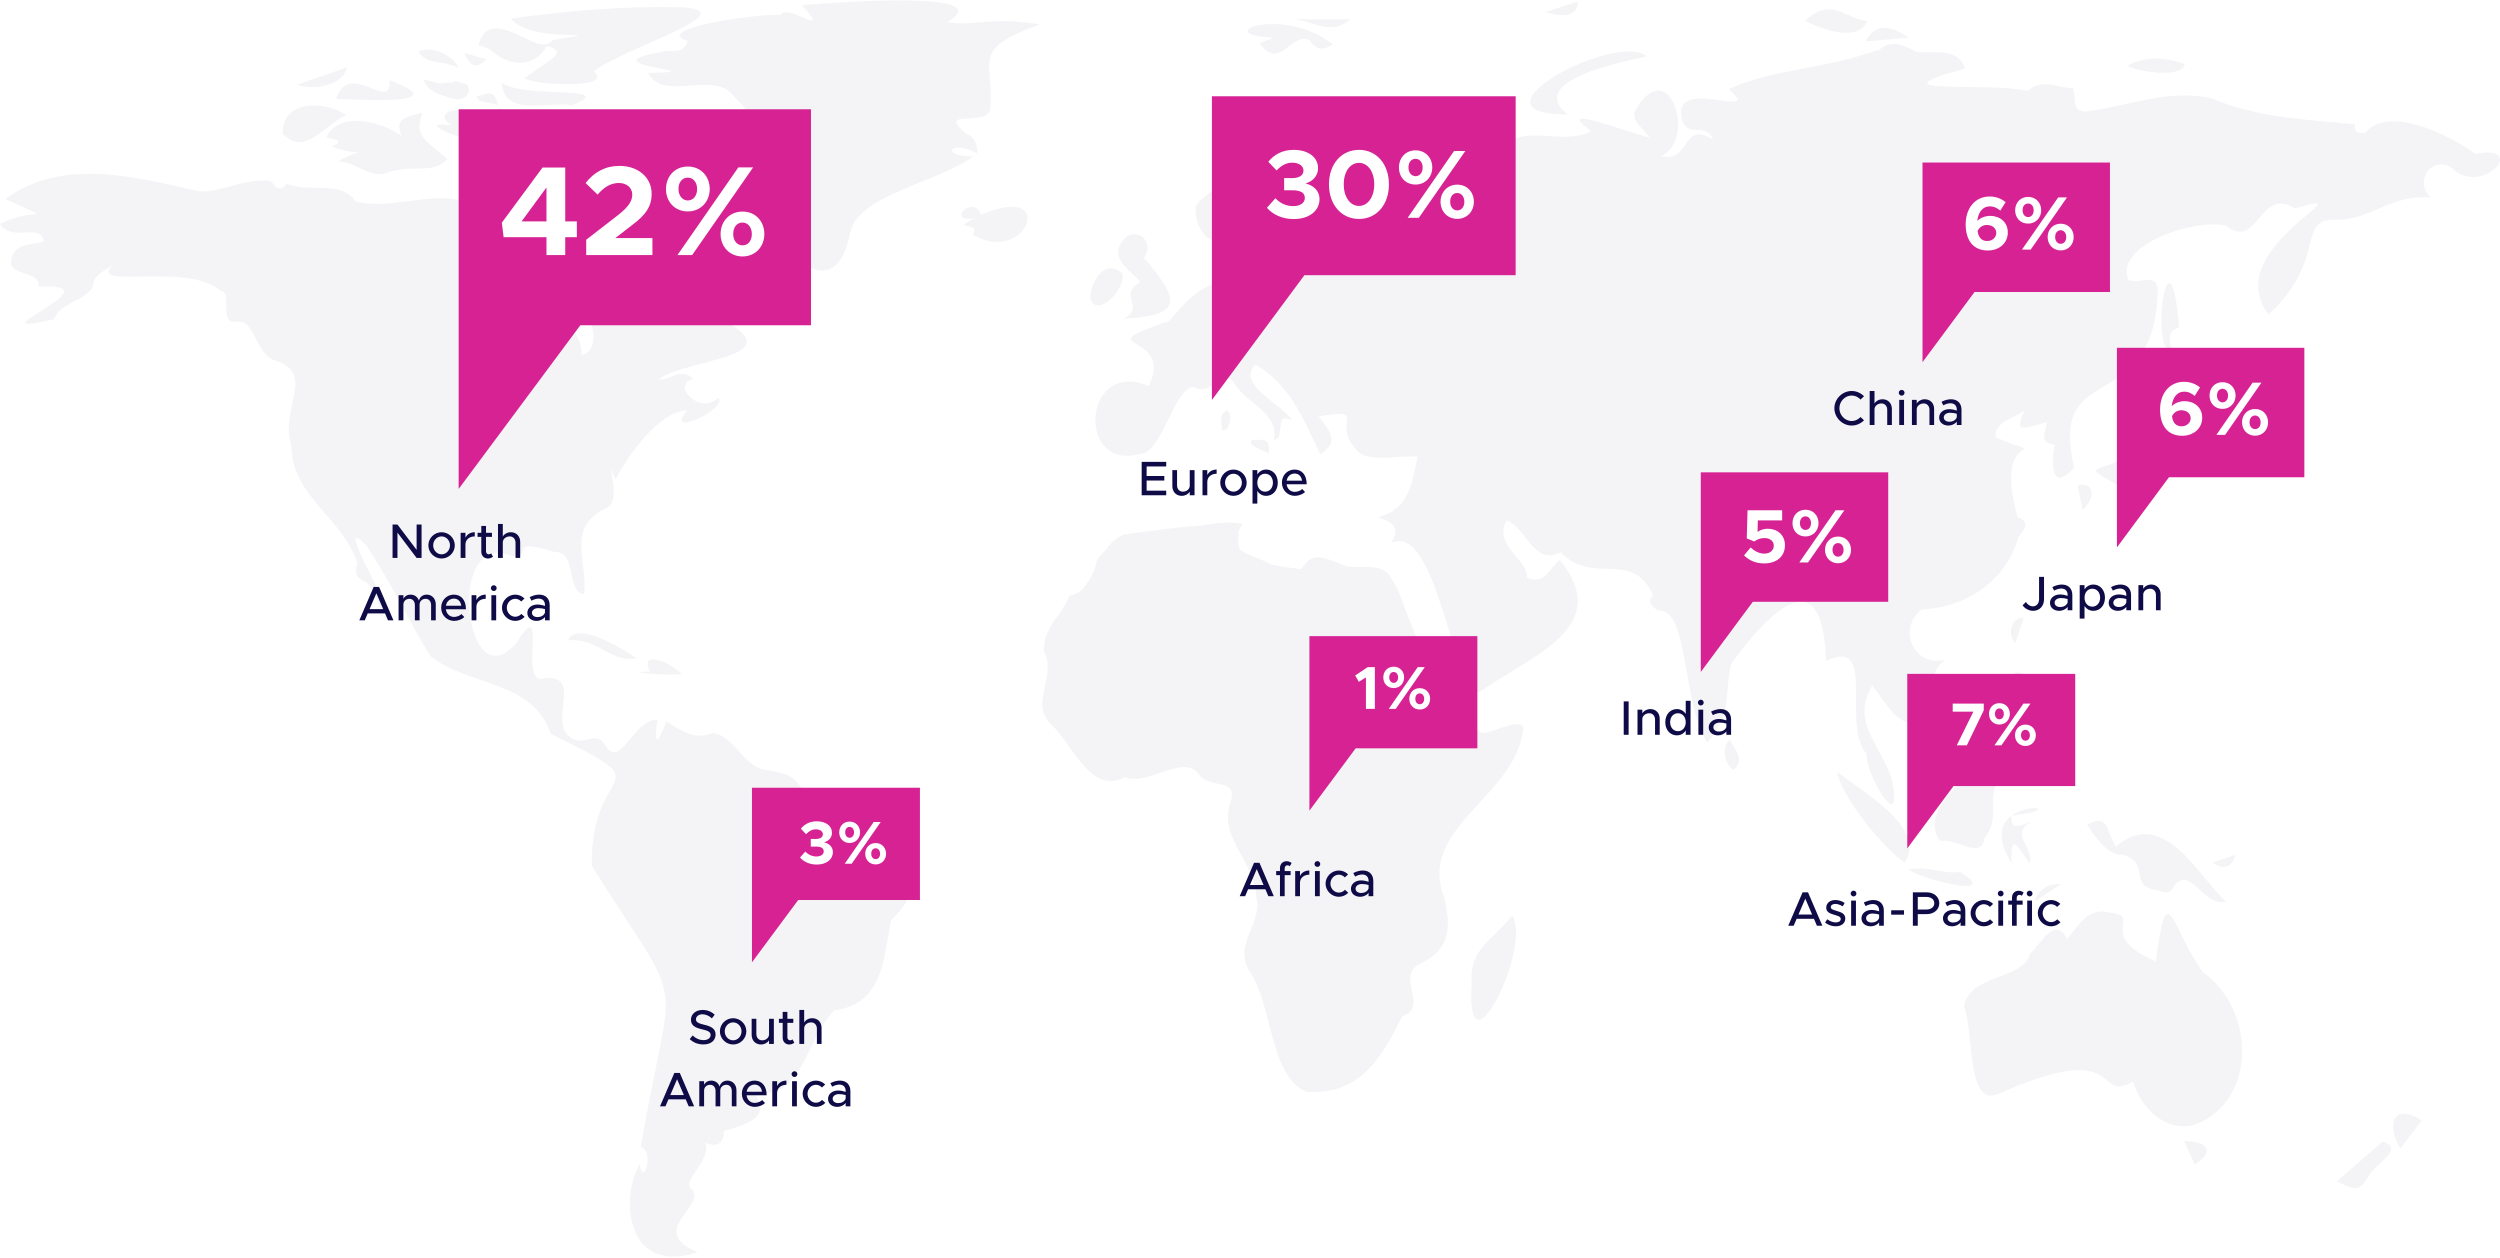<svg width="1202" height="605" viewBox="0 0 1202 605" fill="none" xmlns="http://www.w3.org/2000/svg">
<g opacity="0.05" clip-path="url(#clip0_4318_3205)">
<path d="M587.514 206.658C589.454 207.692 591.024 205.166 591.42 202.449C591.433 202.347 591.433 202.257 591.446 202.155C591.471 201.951 591.497 201.734 591.509 201.53C591.509 201.352 591.509 201.173 591.509 200.995C591.509 200.867 591.509 200.739 591.509 200.625C591.42 199.145 590.897 197.831 589.824 197.257C587.629 198.469 587.105 200.14 587.105 202.028C587.105 203.495 587.425 205.077 587.514 206.658Z" fill="#0F0B47"/>
<path d="M612.533 18.116C610.427 18.907 608.333 19.698 605.615 20.719C608.27 24.673 610.708 25.885 613.005 25.707C614.397 25.605 615.75 24.98 617.077 24.15C621.328 21.484 625.336 16.624 629.791 19.507C633.097 24.533 636.454 23.908 640.922 21.408C630.697 13.32 618.469 11.215 610.018 11.585C604.555 11.827 600.675 13.103 599.947 14.468C599.104 16.05 602.487 17.747 612.52 18.104L612.533 18.116Z" fill="#0F0B47"/>
<path d="M729.395 348.196C729.319 348.196 729.242 348.196 729.153 348.196C729.063 348.196 728.987 348.196 728.898 348.209C728.336 348.234 727.736 348.337 727.072 348.477C723.409 349.204 718.673 351.13 715.405 352.036C714.588 352.24 713.784 352.406 713.005 352.508C709.686 350.722 706.699 348.477 703.955 345.9C700.751 340.032 695.786 335.031 691.662 329.635C689.186 325.272 686.965 320.616 684.872 315.833C684.604 314.34 684.463 312.784 684.501 311.151C682.676 309.186 681.183 306.597 679.842 303.688C678.834 301.175 677.851 298.662 676.855 296.175C674.57 289.834 672.426 283.227 669.26 278.711C669.107 278.392 668.941 278.06 668.788 277.754C665.405 271.146 656.572 272.919 648.224 272.511C640.361 269.73 632.446 265.112 628.183 270.521C627.2 271.503 626.358 272.638 625.477 273.634C619.363 272.945 614.448 272.141 610.542 271.248C605.053 267.944 599.5 266.847 596.539 264.551C594.254 261.272 596.054 257.956 595.48 255.608C595.952 254.486 596.565 253.236 597.356 251.845C591.025 250.748 584.578 251.411 578.145 252.623C569.924 253.159 557.913 254.524 540.374 256.999C536.161 258.9 533.468 261.617 531.489 264.627C529.894 266.082 528.464 267.638 527.252 269.615C526.486 275.203 523.562 279.667 519.95 283.826C518.418 284.936 516.593 285.829 514.295 286.428C513.006 289.413 511.142 292.36 509.24 295.345C505.105 300.269 501.888 305.768 501.824 313.077C508.436 324.826 495.186 337.672 504.824 347.801C504.964 347.954 505.092 348.107 505.245 348.247C511.308 353.516 516.989 364.882 524.137 371.171C525.898 372.727 527.749 373.977 529.728 374.73C533.047 376.006 536.697 375.929 540.821 373.684C547.803 376.286 556.266 371.732 563.631 369.704C569.184 368.173 574.111 368.058 577.315 373.531C580.774 376.529 585.638 376.478 588.88 377.588C591.854 378.608 593.45 380.624 591.356 386.862C591.242 387.193 591.127 387.525 590.999 387.869C590.769 388.826 590.616 389.757 590.514 390.676C589.008 405.218 603.7 416.023 604.057 431.65C605.474 437.174 603.368 442.2 601.313 447.226C598.632 453.783 596.067 460.34 601.556 468.045C602.041 468.798 602.487 469.601 602.921 470.431C607.581 479.335 609.776 492.449 613.299 503.7C616.095 512.642 619.758 520.386 626.166 523.881C626.97 524.327 627.813 524.723 628.719 525.016C629.268 525.042 629.791 525.042 630.327 525.042C642.582 525.259 651.109 520.947 657.772 514.25C664.205 507.82 668.89 499.171 673.447 490.089C673.69 489.617 673.919 489.157 674.162 488.685C678.272 487.218 679.485 484.82 679.587 482.026C679.587 481.95 679.587 481.873 679.587 481.797C679.587 481.758 679.587 481.707 679.587 481.669C679.587 475.342 674.226 467.139 683.174 463.108C683.353 463.032 683.506 462.942 683.672 462.866C690.629 459.549 694.113 455.084 695.441 449.765C696.781 444.535 696.015 438.462 694.394 431.752C694.369 431.663 694.356 431.574 694.33 431.484C693.845 430.247 693.45 429.035 693.118 427.836C689.595 414.952 695.237 404.785 703.253 395.09C714.065 382.027 729.178 369.819 731.936 352.954V352.929C733.276 349.281 731.91 348.132 729.383 348.183L729.395 348.196Z" fill="#0F0B47"/>
<path d="M1059 467.29C1043.89 446.178 1042.01 419.529 1036.55 462.289C1007.05 449.418 1030.84 440.246 1014.36 438.843C1004.36 435.794 999.498 444.749 993.971 451.395C987.652 440.386 981.742 453.258 976.113 458.424C972.705 471.41 947.379 467.966 944.227 483.784C949.09 494.946 945.324 532.26 960.438 526.111C1022.96 498.123 1006.43 531.022 1025.55 520.013C1029.51 533.063 1041.46 544.736 1055.59 540.666C1085.35 529.045 1084.46 485.315 1059.01 467.303L1059 467.29Z" fill="#0F0B47"/>
<path d="M831.743 355.849C830.275 356.703 829.484 358.579 829.305 360.696C829.216 361.793 829.292 362.967 829.522 364.102C830.071 366.692 831.475 369.103 833.696 370.098C836.006 367.853 836.44 365.799 835.968 363.783C835.355 361.181 833.249 358.655 831.743 355.849Z" fill="#0F0B47"/>
<path d="M275.145 50.621C276.894 49.894 278.234 49.256 279.23 48.695C290.067 42.661 260.07 45.863 246.233 41.998C245.977 41.921 245.722 41.845 245.467 41.768H245.441C243.641 41.194 242.161 40.493 241.152 39.6C242.454 56.553 262.942 48.58 275.132 50.609L275.145 50.621Z" fill="#0F0B47"/>
<path d="M610.095 215.373C610.095 215.118 610.095 214.863 610.07 214.646C610.07 214.569 610.044 214.505 610.031 214.416C610.006 214.212 609.98 213.995 609.929 213.817C609.929 213.791 609.917 213.778 609.904 213.766C609.84 213.536 609.776 213.332 609.687 213.153C609.623 213.013 609.534 212.898 609.457 212.783C609.419 212.732 609.393 212.668 609.355 212.617C608.091 211.036 605.283 211.482 601.619 211.584C600.981 213.102 601.99 214.097 603.521 214.939C605.474 216.011 608.321 216.827 609.802 218.167C609.955 217.286 610.031 216.534 610.07 215.87C610.07 215.794 610.083 215.705 610.083 215.641C610.083 215.551 610.083 215.475 610.083 215.386L610.095 215.373Z" fill="#0F0B47"/>
<path d="M232.217 48.989C234.221 49.486 236.966 49.512 239.583 50.609C237.298 42.432 235.051 45.009 229.269 46.284C229.549 47.943 230.66 48.606 232.217 48.989Z" fill="#0F0B47"/>
<path d="M288.486 55.569C287.311 55.455 285.971 55.429 284.656 55.391C282.907 55.34 281.21 55.225 280.022 54.766C281.873 60.123 284.631 59.855 287.362 59.192C287.63 59.128 287.911 59.052 288.179 58.988C288.447 58.924 288.728 58.848 288.996 58.797C289.149 58.758 289.302 58.733 289.456 58.707C289.698 58.656 289.941 58.618 290.183 58.593C290.834 58.516 291.473 58.542 292.06 58.733C292.66 56.488 290.898 55.824 288.473 55.582L288.486 55.569Z" fill="#0F0B47"/>
<path d="M418.176 403.878C407.377 402.054 394.931 397.551 389.059 388.417C384.885 374.844 381.579 371.91 367.614 370.111C357.288 368.249 352.616 353.336 342.557 352.418C333.966 356.117 327.571 351.155 320.282 346.907C316.083 358.668 314.321 358.4 316.006 345.937C304.314 346.307 298.825 369.027 291.574 359.217C287.145 350.351 281.26 358.898 275.108 355.071C262.522 347.838 280.775 324.825 262.356 326.011C247.868 332.007 264.858 282.843 248.008 309.479C223.04 337.76 214.194 253.043 246.234 267.445C257.454 267.547 242.979 258.235 266.479 265.366C277.712 264.767 271.955 284.948 280.877 285.611C282.575 270.061 271.993 253.515 291.242 244.432C300.254 241.409 289.621 214.965 295.889 230.502C301.493 219.71 316.466 197.909 330.418 197.246C318.802 211.316 350.599 196.174 345.263 191.301C336.941 199.708 322.21 185.522 333.315 182.04C326.971 176.299 322.146 183.162 316.619 182.422C330.048 172.089 384.426 172.268 344.919 152.393C333.545 141.996 337.949 124.89 321.431 138.335C311.653 124.558 283.315 107.923 289.136 138.935C297.893 148.26 293.808 149.65 284.349 155.684C286.588 163.985 285.043 169.036 279.716 170.839C279.971 143.833 232.243 152.661 235.996 129.584C248.812 112.324 264.194 106.609 276.831 101.009C280.035 86.479 264.909 86.403 261.309 98.445C252.476 104.466 259.177 84.451 250.216 93.904C219.849 62.14 242.698 93.202 230.584 99.376C210.033 89.477 190.579 101.698 170.845 96.838C163.913 86.16 147.281 93.049 138.039 88.253C133.686 93.725 131.708 88.214 130.023 86.939C117.717 85.638 106.969 92.322 96.298 92.118C65.279 85.191 30.163 75.419 2.591 95.677C27.674 107.668 17.041 98.994 -0.025 107.643C6.089 116.853 19.198 106.558 21.075 116.202C14.782 117.759 7.059 116.93 5.374 124.826C3.804 132.977 19.505 129.852 18.547 137.85C58.884 135.529 -17.271 163.721 26.181 153.414C27.815 146.142 41.205 144.497 44.639 137.799C45.124 131.561 50.6 130.299 54.302 127.224C41.435 139.904 90.145 125.604 106.025 139.777C112.19 140.274 104.876 155.748 113.505 154.728C122.887 152.687 122.504 171.222 133.061 173.544C151.761 180.113 134.363 196.276 140.107 214.556C140.311 238.577 164.628 248.833 171.789 270.494C170.449 275.916 171.1 277.664 175.989 279.883C180.827 282.919 182.256 297.066 187.732 294.885C184.286 287.18 160.658 246.384 176.244 262.33C187.732 279.577 197.153 299.656 206.944 315.513C226.027 330.387 255.731 326.675 264.845 352.813C321.15 380.725 283.801 365.008 284.528 416.265C330.801 490.062 323.946 460.747 308.054 551.268C315.164 554.356 308.922 571.016 307.569 559.599C297.625 577.292 301.837 613.202 335.281 602.065C311.002 591.528 339.187 580.57 332.894 571.909C326.55 568.171 342.11 558.731 339.162 549.38C345.276 552.149 348.033 549.087 348.199 543.678C359.509 540.757 372.682 536.075 361.27 524.377C385.472 531.84 387.4 498.902 401.237 485.712C424.737 482.676 424.724 460.785 428.426 442.378C445.569 426.508 442.633 407.628 418.176 403.903V403.878Z" fill="#0F0B47"/>
<path d="M455.424 10.653C481.311 -4.63 404.314 0.945 385.626 2.476C400.638 19.416 378.095 1.047 375.44 7.183C364.347 6.392 312.599 13.931 330.635 19.684C328.542 26.802 322.645 23.55 318.713 24.851C279.219 31.612 348.174 34.508 311.616 35.031C317.896 48.17 339.89 35.745 350.421 43.743C356.969 50.594 364.705 56.883 360.199 64.396C366.581 70.647 383.967 72.675 363.926 71.119C367.947 76.043 377.597 73.505 375.197 81.618C349.31 91.262 399.195 163.133 408.807 111.66C412.649 93.494 451.557 87.601 467.87 75.189C450.765 75.112 457.977 66.718 469.785 73.849C470.078 67.828 467.653 65.583 464.015 63.912C450.076 51.844 474.737 61.424 476.103 52.329C478.248 29.328 465.751 24.073 499.82 11.788C477.035 7.719 467.947 12.898 455.437 10.64L455.424 10.653Z" fill="#0F0B47"/>
<path d="M312.445 69.628C303.994 63.722 294.982 59.882 287.885 61.693C285.306 61.949 282.754 62.038 279.205 60.061C279.001 59.64 278.809 59.155 278.643 58.606C277.022 56.629 275.018 55.608 273.039 55.353H273.001C271.38 55.149 269.772 55.468 268.38 56.234C266.3 57.114 265.113 58.632 264.755 60.864C264.168 62.956 264.334 65.546 265.687 68.467C265.623 68.429 265.585 68.378 265.521 68.34C263.325 66.719 262.726 62.829 262.202 59.448C262.572 57.828 263.249 56.157 264.015 54.422C262.879 54.32 261.832 54.294 260.875 54.358C260.16 53.312 259.049 53.274 257.071 55.111C253.675 56.361 251.99 58.976 251.556 61.885C251.237 62.331 250.931 62.765 250.599 63.263C250.382 64.372 250.956 65.367 251.761 66.286C252.195 68.225 253.063 70.049 254.224 71.465C253.777 71.746 253.165 72.014 252.297 72.294C253.28 72.473 254.39 72.651 255.577 72.83C256.739 73.761 258.066 74.31 259.483 74.284C261.475 74.169 263.798 74.182 266.312 74.31C276.486 75.7 288.485 77.524 296.578 80.675C302.271 83.239 306.037 86.543 305.692 90.562C305.054 93.662 301.965 97.348 295.506 101.775C295.646 101.405 295.774 101.048 295.889 100.729C297.497 96.022 296.386 95.32 294.587 96.506C292.455 97.897 289.353 101.902 288.587 105.079C288.919 105.308 289.251 105.5 289.595 105.691C293.31 107.707 297.714 107.145 301.556 107.86C304.071 108.332 306.33 109.352 307.977 112.031H308.002C310.887 116.126 315.891 118.601 320.052 119.66C322.656 120.744 324.482 120.948 325.184 120.234C327.737 119.991 328.209 118.537 324.086 116.05C323.626 115.373 323.039 114.608 322.324 113.766C323.652 113.919 324.814 113.983 325.835 113.97C332.473 116.93 332.6 115.361 330.673 112.108C331.336 110.322 329.371 107.273 324.724 103.114C324.099 102.056 323.563 101.035 323.192 100.091C326.575 100.384 329.6 100.384 332.09 100.116C337.438 102.502 339.097 101.303 338.204 98.139C340.527 96.187 339.251 92.947 332.485 88.585C330.06 85.51 327.035 82.155 323.626 78.902C324.482 74.527 318.533 71.899 312.445 69.654V69.628Z" fill="#0F0B47"/>
<path d="M727.02 440.285C716.961 452.812 706.098 456.448 707.656 472.84C707.03 481.923 707.656 486.962 709.06 489.067C711.408 492.638 715.914 487.753 720.038 479.767C723.203 473.644 726.152 465.696 727.722 458.349C729.33 450.822 729.509 443.934 727.02 440.285Z" fill="#0F0B47"/>
<path d="M960.923 375.176C957.4 367.075 944.993 372.701 937.066 381.784C930.901 388.838 927.441 397.972 932.969 404.363C939.249 403.023 947.712 409.593 951.873 407.233C953.035 406.57 953.865 405.217 954.222 402.794C957.196 399.158 958.051 395.535 958.268 392.002C958.268 391.963 958.268 391.925 958.268 391.887C958.268 391.849 958.268 391.81 958.268 391.772C958.536 386.797 957.592 381.988 959.494 377.612C959.851 376.783 960.311 375.966 960.911 375.176H960.923Z" fill="#0F0B47"/>
<path d="M1027.1 33.248C1027.1 33.248 1027.2 33.273 1027.25 33.286C1035.3 35.429 1049.43 36.45 1050.43 30.875C1042.57 27.66 1030.79 26.678 1022.87 31.691C1023.61 32.112 1024.68 32.52 1025.96 32.916C1026.32 33.031 1026.7 33.133 1027.1 33.248Z" fill="#0F0B47"/>
<path d="M1000.76 242.39C1000.94 243.321 1001.13 244.253 1001.32 245.209C1002.17 244.444 1002.88 243.64 1003.47 242.824C1003.98 242.135 1004.39 241.433 1004.72 240.757C1004.75 240.694 1004.78 240.643 1004.81 240.579C1004.96 240.247 1005.09 239.915 1005.19 239.584C1005.2 239.533 1005.24 239.482 1005.26 239.418C1005.37 239.048 1005.46 238.691 1005.52 238.346V238.308C1005.58 238.091 1005.59 237.887 1005.6 237.67C1005.6 237.53 1005.64 237.39 1005.64 237.249C1005.64 237.185 1005.64 237.122 1005.64 237.058C1005.61 234.124 1003.42 232.21 998.95 233.422C999.639 236.867 1000.19 239.609 1000.74 242.39H1000.76Z" fill="#0F0B47"/>
<path d="M967.115 305.957C967.396 307.016 967.932 308.088 968.723 309.121C968.787 309.198 968.826 309.274 968.889 309.351C969.859 306.442 970.702 303.904 971.506 301.493C971.991 300.051 972.451 298.648 972.923 297.257C971.608 296.9 970.293 297.334 969.208 298.265C969.17 298.291 969.132 298.316 969.094 298.354C969.03 298.418 968.979 298.482 968.915 298.546C967.485 299.962 966.579 302.296 966.898 304.809C966.936 305.077 967 305.345 967.051 305.613C967.077 305.728 967.089 305.83 967.115 305.932V305.957Z" fill="#0F0B47"/>
<path d="M1145.5 548.908C1137.89 555.529 1130.82 561.665 1123.5 568.031C1125.44 568.949 1127.02 569.689 1128.35 570.237C1129.24 570.595 1130.02 570.875 1130.71 571.041C1131.05 571.13 1131.38 571.194 1131.69 571.232C1134.81 571.628 1136.25 569.523 1139.75 564.038C1139.92 563.783 1140.14 563.527 1140.36 563.26C1141.94 561.397 1144.39 559.394 1146.38 557.455C1147.7 556.18 1148.81 554.929 1149.33 553.756C1150.19 551.842 1149.47 550.133 1145.49 548.896L1145.5 548.908Z" fill="#0F0B47"/>
<path d="M1161.75 537.185C1161.03 536.815 1160.32 536.497 1159.67 536.254C1155.56 534.711 1152.84 535.489 1151.53 537.657C1151.5 537.708 1151.46 537.747 1151.44 537.798C1151.41 537.849 1151.39 537.912 1151.36 537.964C1149.97 540.642 1150.48 545.171 1152.93 550.057C1153.29 550.771 1153.69 551.498 1154.12 552.213C1157.63 547.569 1161.05 543.041 1164.36 538.678C1163.49 538.129 1162.67 537.657 1161.89 537.249C1161.84 537.224 1161.8 537.211 1161.75 537.185Z" fill="#0F0B47"/>
<path d="M1190.14 73.99C1176.59 64.065 1148.13 50.734 1137.31 63.721C1134.95 64.001 1131.53 64.244 1132.27 59.74C1109.07 57.546 1085.34 56.602 1063.36 47.277C1042.57 42.621 1023.13 51.091 1002.51 53.694C995.504 53.184 998.554 46.525 996.601 42.366C989.44 42.557 982.471 37.148 974.914 43.718C956.252 39.228 897.01 46.142 944.751 32.964C941.636 22.81 930.365 25.655 921.608 25.017C915.826 22.159 910.03 18.587 903.827 23.741C876.765 33.564 853.099 32.849 831.195 42.863C849.18 58.95 801.785 34.827 808.997 58.439C812.15 66.144 819.834 58.516 823.791 67.229C808.575 57.253 812.826 78.735 798.67 75.01C815.954 67.229 802.78 26.369 787.016 51.831C783.02 57.546 789.684 60.927 793.053 66.106C782.88 63.874 745.364 48.936 765.124 63.044C751.032 70.52 733.097 58.758 721.187 71.502C717.792 74.474 714.997 74.449 712.367 70.456C723.83 63.925 701.862 61.208 708.78 75.623C702.155 73.734 693.935 77.574 693.718 83.685C688.484 82.575 678.259 80.432 688.127 86.44C678.566 89.668 668.29 69.818 676.306 74.666C733.186 80.738 658.831 50.734 646.309 54.816C633.621 52.469 620.294 61.845 607.542 64.052C613.58 77.664 582.536 87.907 575.094 98.967C573.371 106.876 581.311 122.618 590.68 112.183C603.598 108.203 600.011 143.794 614.92 119.046C625.043 107.501 619.873 107.948 618.431 96.008C625.821 90.344 633.697 72.854 644.624 81.121C625.821 90.369 625.873 114.084 650.458 104.338C675.617 108.126 630.991 104.593 640.552 114.467C642.786 127.057 627.723 109.134 629.651 129.889C617.103 134.533 583.889 141.115 594.854 117.987C579.817 120.322 590.757 130.323 588.306 134.788C575.834 138.168 569.912 145.236 562.176 154.267C520.014 168.886 565.342 158.975 552.334 185.572C520.333 172.331 517.55 226.61 547.867 218.268C558.653 218.778 564.512 185.508 574.252 186.07C582.306 191.223 588.229 175.877 593.782 184.679C599.475 194.132 615.176 198.571 612.38 211.443C618.303 211.519 612.304 197.551 621.086 201.964C616.439 194.387 593.782 184.373 603.764 175.316C620.741 185.432 626.83 201.952 634.77 218.37C644.267 212.642 639.135 207.042 634.055 200.166C658.882 196.16 639.352 203.036 652.449 216.52C657.695 222.987 673.141 218.408 681.591 219.632C678.642 233.142 677.723 244.342 662.546 248.769C671.175 251.397 672.643 254.547 668.954 260.951C690.858 251.652 697.317 328.102 710.976 332.924C737.143 314.657 775.91 301.632 750.036 269.205C744.802 272.802 743.079 282 733.888 277.509C735.841 270.111 717.511 262.329 724.315 250.274C734.042 253.323 736.939 272.317 750.355 265.531C765.788 281.796 785.19 263.758 794.815 286.35C791.471 289.22 794.853 292.435 797.355 293.481C812.405 292.907 808.499 338.065 820.868 356.932C833.033 343.308 828.974 333.001 832.382 319.122C851.133 293.226 876.714 268.172 877.914 317.846C902.933 305.791 884.947 347.875 897.393 362.392C897.253 373.389 914.409 401.083 910.018 377.113C906.979 360.351 888.675 348.309 900.214 329.582C910.694 343.5 916.962 356.754 929.318 337.07C930.492 330.246 927.493 322.336 935.42 317.183C919.961 321.124 912.073 302.092 923.918 292.983C941.904 292.562 963.911 281.617 970.408 258.374C971.531 256.257 977.658 251.486 970.076 248.654C957.094 202.271 991.023 223.179 959.596 210.409C958.052 203.24 968.378 201.123 973.459 197.283C967.178 210.282 975.399 204.49 984.232 203.138C982.547 210.295 981.092 212.629 987.819 213.815C986.3 223.931 986.338 236.688 997.278 224.85C984.628 171.336 1035.05 202.092 1037.46 140.439C1037.47 130.183 1028.82 137.071 1023.33 134.584C1016.27 118.038 1054.66 104.861 1070.36 108.484C1085.53 120.883 1086.34 89.285 1103.4 100.192C1141.69 88.915 1066.4 118.868 1090.68 151.193C1118.19 126.05 1104.95 106.022 1121.15 105.639C1138.92 106.915 1148.72 93.24 1168.59 94.962C1160.2 86.402 1169.79 74.946 1178.42 80.432C1193.41 95.523 1216.13 68.887 1190.12 73.99H1190.14Z" fill="#0F0B47"/>
<path d="M976.202 361.704C975.437 362.163 974.849 362.584 974.543 362.954C973.892 363.719 974.505 364.229 977.402 364.242C984.053 376.756 991.98 363.451 985.955 356.729C983.989 357.966 978.972 360.058 976.215 361.716L976.202 361.704Z" fill="#0F0B47"/>
<path d="M174.458 81.504C178.492 83.379 182.398 84.769 187.248 82.588C188.461 82.243 189.635 81.976 190.759 81.772C201.788 79.743 208.732 83.29 215.203 76.388C208.885 71.388 205.26 68.466 203.396 65.902C203.332 65.813 203.281 65.724 203.217 65.634C203.153 65.545 203.09 65.443 203.026 65.354C201.06 62.292 201.596 59.562 202.949 54.153C202.63 54.243 202.324 54.332 202.017 54.421C194.627 56.513 189.559 57.164 193.197 65.43C187.682 61.45 179.015 58.082 171.318 58.108C165.663 58.121 160.544 59.97 157.57 64.754C157.545 64.78 157.532 64.818 157.506 64.843C157.481 64.882 157.468 64.92 157.443 64.958C157.238 65.29 157.047 65.634 156.868 66.004C159.115 66.617 161.451 66.987 162.408 67.573H162.434C163.34 68.16 162.88 68.951 159.689 70.367C159.664 70.367 159.638 70.393 159.613 70.405C159.613 70.405 159.702 70.444 159.753 70.456C165.995 72.906 170.246 73.199 172.173 73.148C172.531 73.148 172.811 73.123 173.003 73.097C171.956 73.314 168.574 74.245 162.549 77.536C167.118 77.766 170.833 79.845 174.458 81.529V81.504Z" fill="#0F0B47"/>
<path d="M1003.2 396.02C1003.1 395.854 1003.16 395.969 1003.42 396.467L1003.46 396.441C1003.85 397.105 1004.63 398.367 1005.69 399.873C1007.76 402.871 1010.92 406.863 1014.46 409.16C1016.39 410.423 1018.42 411.162 1020.41 410.946C1020.43 410.946 1020.46 410.946 1020.48 410.946C1023.15 411.685 1024.89 412.68 1026.05 413.829C1028.13 415.87 1028.37 418.383 1028.78 420.743C1029.06 422.363 1029.43 423.906 1030.52 425.169C1031.47 426.279 1033.01 427.172 1035.49 427.721C1036.12 427.861 1036.77 427.976 1037.52 428.078C1038.79 428.46 1040.1 428.971 1041.35 428.971C1042.85 428.971 1044.24 428.282 1045.36 425.807C1050.28 419.888 1054.12 424.646 1058.8 428.932C1061.96 431.815 1065.47 434.469 1069.93 433.55C1070.01 433.538 1070.09 433.525 1070.18 433.512C1057.79 422.375 1040.17 387.078 1017.41 407.029C1015.19 403.789 1014.31 400.255 1013.08 397.793C1012.49 396.62 1011.82 395.689 1010.88 395.166C1009.37 394.324 1007.16 394.54 1003.48 396.467C1003.28 396.122 1003.19 395.969 1003.21 396.046L1003.2 396.02Z" fill="#0F0B47"/>
<path d="M538.23 124.227C538.817 125.617 539.761 126.931 540.898 128.194C543.119 130.682 546.042 133.029 548.288 135.504C536.877 142.328 551.199 147.291 540.336 153.146C540.668 153.133 540.974 153.108 541.293 153.095C550.178 152.674 555.96 151.539 559.215 149.625C559.394 149.523 559.534 149.408 559.7 149.306C559.841 149.204 560.007 149.115 560.147 149.013C563.491 146.487 563.21 142.8 560.453 137.864C560.402 137.762 560.351 137.672 560.3 137.57C560.3 137.545 560.275 137.532 560.262 137.506C558.079 133.705 554.467 129.176 549.935 123.882C551.441 121.969 551.914 120.017 551.697 118.269C551.441 116.254 550.254 114.544 548.633 113.549C546.055 111.955 542.378 112.159 539.647 115.909C539.391 116.254 539.174 116.585 538.97 116.93C537.323 119.647 537.311 122.033 538.242 124.227H538.23Z" fill="#0F0B47"/>
<path d="M897.979 381.796C892.797 377.918 887.512 374.333 883.312 371.208C883.453 371.948 883.657 372.726 883.912 373.542C887.844 386.031 905.051 407.067 915.722 414.747H915.735C923.343 403.278 911.012 391.58 897.979 381.809V381.796Z" fill="#0F0B47"/>
<path d="M741.049 53.771C743.933 54.6 748.108 55.06 753.801 55.034C742.593 46.347 751.299 39.573 763.489 34.815L763.578 34.777C763.795 34.687 764.025 34.611 764.255 34.522C764.383 34.471 764.51 34.419 764.651 34.368C764.817 34.305 764.995 34.241 765.161 34.177C765.353 34.113 765.531 34.037 765.723 33.973C765.812 33.935 765.914 33.909 766.017 33.871C767.37 33.386 768.735 32.927 770.127 32.493L770.229 32.468C770.561 32.366 770.905 32.264 771.237 32.149C771.288 32.136 771.339 32.123 771.391 32.111C771.71 32.008 772.029 31.919 772.361 31.817C772.641 31.741 772.922 31.651 773.19 31.575C773.28 31.549 773.369 31.524 773.458 31.498C780.849 29.368 787.985 27.913 791.776 27.135C786.989 23.041 775.654 24.661 764.421 28.679C759.417 30.465 754.426 32.736 750.048 35.198C737.589 42.175 730.071 50.62 741.074 53.771H741.049Z" fill="#0F0B47"/>
<path d="M488.307 99.504C484.707 99.032 479.295 100.001 471.699 103.356C470.946 101.085 469.67 99.988 468.304 99.644C466.964 99.312 465.534 99.682 464.385 100.358C462.317 101.583 461.168 103.79 463.147 104.708C464.117 105.168 465.828 105.295 468.572 104.861C466.606 105.831 465.33 106.533 464.564 107.043H464.551L464.526 107.081C460.505 109.811 471.355 107.107 467.691 112.771C473.831 116.419 479.358 116.929 483.749 115.794C483.826 115.768 483.903 115.743 483.979 115.73C484.196 115.666 484.401 115.615 484.605 115.552C489.813 113.893 493.234 109.888 493.91 106.277C494.523 103.025 492.902 100.103 488.307 99.504Z" fill="#0F0B47"/>
<path d="M1027.74 214.391C1027.52 214.646 1027.29 214.901 1027.07 215.143C1019.87 222.925 1011.43 224.035 1008.66 225.323C1007.94 225.655 1007.61 225.999 1007.78 226.484C1008.17 227.568 1011.17 229.342 1018.17 233.194C1033.45 228.487 1047.23 209.811 1036.31 196.697C1036.13 197.412 1035.96 198.1 1035.75 198.777C1033.79 205.652 1030.96 210.628 1027.85 214.263C1027.81 214.301 1027.77 214.34 1027.74 214.391Z" fill="#0F0B47"/>
<path d="M148.748 67.114C149.169 66.923 149.603 66.706 150.025 66.476C155.347 63.619 160.747 58.108 166.415 55.289C160.632 51.423 151.033 49.318 144.127 51.755C143.923 51.831 143.719 51.921 143.514 51.997C143.361 52.061 143.208 52.112 143.055 52.176C143.017 52.189 142.978 52.214 142.927 52.24C138.83 54.102 135.932 57.802 135.83 64.027C140.145 68.989 144.421 69.053 148.723 67.101L148.748 67.114Z" fill="#0F0B47"/>
<path d="M236.188 24.176C242.583 30.248 255.526 34.7 262.994 22.045C273.321 25.145 265.33 27.977 252.246 37.519C255.271 40.849 295.914 43.145 285.485 34.368C297.714 23.831 361.768 4.773 326.256 3.446C298.914 2.936 272.746 5.258 245.532 8.919C256.318 21.892 298.914 13.473 265.738 19.303C263.913 21.535 261.334 21.701 258.488 20.974C250.497 18.091 240.413 10.768 234.247 14.902C233.507 15.246 232.997 15.718 232.716 16.279C231.631 17.529 230.724 19.277 230.048 21.688C232.256 22.3 234.286 23.193 236.188 24.176Z" fill="#0F0B47"/>
<path d="M161.54 47.597C162.676 47.597 164.884 47.674 167.693 47.776C175.122 48.056 186.661 48.452 193.388 47.572C200.613 46.627 202.298 44.217 187.376 38.591C187.555 41.64 186.98 43.17 185.895 43.783C184.427 44.612 182.028 43.757 179.245 42.66C173.105 40.249 165.165 36.677 161.54 47.584V47.597Z" fill="#0F0B47"/>
<path d="M874.403 12.862C874.493 12.9 874.582 12.926 874.684 12.964L874.735 12.989C878.143 14.252 882.254 15.439 886.109 15.694C886.172 15.694 886.236 15.694 886.3 15.694C886.619 15.719 886.951 15.732 887.27 15.732C887.385 15.732 887.487 15.732 887.602 15.732C887.87 15.732 888.138 15.732 888.406 15.732C888.547 15.732 888.687 15.707 888.827 15.707C889.057 15.694 889.287 15.681 889.517 15.656H889.555C893.168 15.273 896.218 13.704 897.737 10.081C897.418 10.055 897.099 10.03 896.793 9.979C896.729 9.979 896.678 9.953 896.614 9.953C896.359 9.915 896.116 9.877 895.874 9.826C893.295 9.316 890.883 8.218 888.483 7.147C884.87 5.527 881.309 3.97 877.314 4.608C874.467 5.055 871.404 6.598 867.957 10.017C869.119 10.617 871.493 11.752 874.442 12.862H874.403Z" fill="#0F0B47"/>
<path d="M962.864 398.125C962.813 398.29 962.775 398.469 962.737 398.635C962.711 398.75 962.673 398.864 962.647 398.979C961.805 402.845 962.775 408.024 967.039 414.849C967.026 413.05 967.039 411.557 967.115 410.345C967.319 406.633 967.919 405.536 969.004 406.136C970.396 406.914 972.591 410.524 975.77 415.014C976.536 413.33 976.293 411.634 975.655 409.937C973.983 405.434 969.617 400.931 974.149 396.747C974.8 396.147 975.616 395.56 976.663 394.986C974.417 395.726 972.119 396.887 970.319 397.155C968.928 397.372 967.83 397.04 967.345 395.548C967.09 394.782 967 393.698 967.09 392.244C967.153 392.193 967.217 392.154 967.281 392.103C977.123 390.955 980.288 389.654 979.982 388.991C979.842 388.646 978.757 388.468 977.199 388.583C974.531 388.761 970.472 389.743 967.281 392.103C967.217 392.103 967.153 392.116 967.09 392.129C967.09 392.167 967.09 392.205 967.09 392.244C965.2 393.685 963.63 395.611 962.864 398.137V398.125Z" fill="#0F0B47"/>
<path d="M539.531 131.421C539.135 131.064 538.739 130.758 538.343 130.477C538.165 130.35 537.999 130.222 537.82 130.12C534.68 128.156 531.91 128.845 529.702 130.72C526.242 133.679 524.187 139.586 524.238 142.941C526.357 153.809 541.93 139.229 539.518 131.409L539.531 131.421Z" fill="#0F0B47"/>
<path d="M228.159 66.12C230.061 65.304 229.959 63.008 225.619 58.199C225.797 57.88 225.9 57.573 225.976 57.28C226.921 53.823 221.585 52.535 217.653 53.211C217.398 53.249 217.156 53.3 216.926 53.364C213.607 54.193 211.807 56.553 217.041 60.278C215.126 59.997 213.671 59.857 212.611 59.844C212.611 59.844 212.586 59.844 212.573 59.844C212.305 59.844 212.075 59.844 211.858 59.857C208.578 60.023 210.607 61.758 214.284 63.403C218.7 65.393 225.466 67.268 228.172 66.108L228.159 66.12Z" fill="#0F0B47"/>
<path d="M918.188 418.433C922.553 421.074 933.186 424.352 940.603 425.526C940.692 425.539 940.769 425.551 940.858 425.564C948.453 426.725 952.461 425.603 942.352 419.135C940.705 419.53 938.905 419.543 937.003 419.365C931.272 418.829 924.494 416.584 917.601 418.063C917.779 418.191 917.971 418.306 918.175 418.433H918.188Z" fill="#0F0B47"/>
<path d="M1046.08 158.032C1046.56 157.776 1047.11 157.547 1047.74 157.33C1046.72 144.816 1045.34 138.782 1043.98 136.907C1039.85 131.128 1035.99 164.41 1043.29 169.819C1043.77 170.176 1044.3 170.406 1044.88 170.508C1042.43 162.956 1042.67 159.818 1046.08 158.032Z" fill="#0F0B47"/>
<path d="M1040.28 179.935C1036.81 181.491 1034.68 186.9 1033.66 194.248C1035.16 193.061 1036.61 192.424 1038.06 192.028C1039.61 191.594 1041.16 191.429 1042.78 191.135C1044.6 190.816 1046.49 190.357 1048.55 189.222C1049.87 188.507 1051.25 187.512 1052.73 186.122C1047.79 180.585 1043.89 178.799 1040.91 179.705C1040.74 179.756 1040.58 179.82 1040.41 179.884C1040.37 179.897 1040.32 179.909 1040.28 179.935Z" fill="#0F0B47"/>
<path d="M970.957 345.325C970.216 342.812 970.204 341.549 970.625 341C972.169 339.087 979.407 346.524 979.573 340.554C976.892 340.222 975.143 339.584 974.02 338.717C972.335 337.416 972.08 335.617 972.31 333.563C972.616 330.718 973.841 327.414 973.497 324.34C962.302 318.37 966.808 340.324 970.969 345.325H970.957Z" fill="#0F0B47"/>
<path d="M291.675 313.318C293.705 314.389 295.722 315.384 297.828 316.035C300.381 316.826 303.087 317.106 306.138 316.418C302.411 314.045 299.028 312.029 295.952 310.384C282.638 303.24 275.336 302.793 273.09 307.858C280.851 307.08 286.34 310.486 291.688 313.318H291.675Z" fill="#0F0B47"/>
<path d="M225.069 41.282C223.601 40.185 222.12 39.7 220.614 39.535C220.116 39.292 219.58 39.05 219.006 38.795C218.75 39.05 218.495 39.28 218.24 39.484C215.891 39.611 213.427 40.121 210.747 40.071C208.577 39.484 206.228 38.629 203.649 38.208C205.015 42.596 209.266 45.071 213.657 46.117C218.393 48.133 223.256 48.554 224.737 45.275C225.477 44.663 225.707 43.872 225.196 42.953C225.196 42.443 225.171 41.895 225.082 41.282H225.069Z" fill="#0F0B47"/>
<path d="M232.281 58.797C235.421 67.918 243.642 57.968 248.888 55.902C246.935 51.909 238.089 51.041 234.158 54.664C234.107 54.715 234.056 54.766 234.005 54.817C233.902 54.919 233.8 55.022 233.711 55.124C232.868 56.08 232.332 57.305 232.281 58.797Z" fill="#0F0B47"/>
<path d="M260.658 116.088H281.886C270.721 110.322 263.645 110.322 260.658 116.088Z" fill="#0F0B47"/>
<path d="M166.797 32.365C158.794 35.184 151.531 37.736 142.659 40.861C153.624 43.872 165.406 39.815 166.797 32.365Z" fill="#0F0B47"/>
<path d="M308.053 323.396C308.564 323.511 309.483 323.626 310.657 323.741C315.291 324.187 323.996 324.57 327.838 324.085C325.847 322.171 323.358 320.462 320.933 319.199C320.422 318.931 319.912 318.689 319.401 318.459C319.375 318.459 319.35 318.434 319.324 318.421C316.72 317.273 314.333 316.763 312.865 317.196C311.193 317.694 310.721 319.442 312.482 322.937C307.849 322.937 306.942 323.154 308.079 323.396H308.053Z" fill="#0F0B47"/>
<path d="M649.168 9.289H622.821C631.552 10.31 640.13 17.326 649.168 9.289Z" fill="#0F0B47"/>
<path d="M206.049 28.805C207.287 29.277 208.628 29.57 210.019 29.826C212.572 30.285 215.304 30.591 217.959 31.548C218.865 31.88 219.771 32.288 220.639 32.798C220.039 31.471 219.171 30.259 218.125 29.188C217.423 28.474 216.631 27.81 215.789 27.223C214.104 26.05 212.189 25.131 210.274 24.544C209.266 24.238 208.258 24.021 207.275 23.907C204.964 23.613 202.781 23.855 201.135 24.736C201.211 24.876 201.313 24.978 201.39 25.106C202.628 26.994 204.224 28.104 206.036 28.805H206.049Z" fill="#0F0B47"/>
<path d="M917.587 18.091C907.439 11.049 901.159 12.031 896.921 19.915C903.239 19.354 909.801 18.779 917.587 18.091Z" fill="#0F0B47"/>
<path d="M1060.54 551.665C1060.54 551.665 1060.52 551.627 1060.5 551.614C1059.12 549.713 1055.17 548.642 1050.06 548.629C1051.86 552.507 1053.44 555.9 1055.28 559.842C1055.61 559.625 1055.93 559.408 1056.24 559.204C1056.29 559.166 1056.34 559.128 1056.39 559.089C1056.64 558.911 1056.88 558.745 1057.11 558.579C1057.61 558.209 1058.05 557.839 1058.45 557.482C1058.49 557.444 1058.52 557.418 1058.56 557.38C1061.05 555.109 1061.55 553.209 1060.62 551.767C1060.59 551.729 1060.58 551.703 1060.55 551.665H1060.54Z" fill="#0F0B47"/>
<path d="M758.78 0.703C753.33 2.476 748.377 4.084 743.016 5.819C753.585 8.855 758.091 7.362 758.78 0.703Z" fill="#0F0B47"/>
<path d="M978.321 433.411C982.049 430.936 985.763 428.461 991.048 424.953C983.772 425.221 979.993 427.747 978.321 433.411Z" fill="#0F0B47"/>
<path d="M233.89 28.501C230.469 27.532 227.469 26.677 223.129 25.439C226.601 32.532 229.192 33.145 233.89 28.501Z" fill="#0F0B47"/>
<path d="M1074.81 410.97C1071.35 412.169 1067.57 413.483 1063.82 414.771C1069.22 418.547 1073 417.055 1074.81 410.97Z" fill="#0F0B47"/>
</g>
<g filter="url(#filter0_d_4318_3205)">
<path d="M924.35 76.158H1014.47V138.414L949.353 138.414L924.35 172.131V138.414V76.158Z" fill="#D62293"/>
</g>
<path d="M956.886 103.79C954.512 103.79 952.212 104.703 950.679 106.199C951.154 101.964 953.344 99.226 956.63 99.226C958.747 99.226 960.208 99.993 961.741 101.271L964.297 97.182C962.252 95.539 959.733 94.48 956.63 94.48C949.657 94.48 945.093 100.066 945.093 107.879C945.093 115.181 948.452 120.438 955.754 120.438C961.23 120.438 965.356 116.897 965.356 111.749C965.356 106.784 961.522 103.79 956.886 103.79ZM955.462 115.874C952.65 115.874 951.3 114.158 950.825 111.092C951.592 109.303 953.271 108.171 955.316 108.171C957.762 108.171 959.806 109.595 959.806 112.004C959.806 114.012 958.127 115.874 955.462 115.874ZM975.121 107.514C978.809 107.514 981.401 104.703 981.401 101.088C981.401 97.547 978.918 94.662 975.121 94.662C971.361 94.662 968.878 97.51 968.878 101.125C968.878 104.703 971.361 107.514 975.121 107.514ZM972.164 120H976.363L993.814 94.918H989.579L972.164 120ZM975.121 104.374C973.624 104.374 972.456 103.06 972.456 101.088C972.456 99.117 973.551 97.839 975.121 97.839C976.655 97.839 977.787 99.153 977.787 101.088C977.787 103.096 976.655 104.374 975.121 104.374ZM990.784 120.402C994.471 120.402 997.027 117.59 997.027 113.976C997.027 110.435 994.581 107.55 990.784 107.55C987.06 107.55 984.504 110.398 984.504 113.976C984.504 117.554 987.06 120.402 990.784 120.402ZM990.784 117.225C989.25 117.225 988.119 115.911 988.119 113.976C988.119 111.968 989.214 110.69 990.784 110.69C992.281 110.69 993.449 112.004 993.449 113.976C993.449 115.947 992.354 117.225 990.784 117.225Z" fill="white"/>
<g filter="url(#filter1_d_4318_3205)">
<path d="M1017.81 165.242H1107.93V227.498L1042.82 227.498L1017.81 261.215V227.498V165.242Z" fill="#D62293"/>
</g>
<path d="M1050.35 192.874C1047.98 192.874 1045.68 193.787 1044.14 195.283C1044.62 191.048 1046.81 188.31 1050.09 188.31C1052.21 188.31 1053.67 189.077 1055.21 190.355L1057.76 186.266C1055.72 184.623 1053.2 183.564 1050.09 183.564C1043.12 183.564 1038.56 189.15 1038.56 196.963C1038.56 204.265 1041.92 209.522 1049.22 209.522C1054.69 209.522 1058.82 205.981 1058.82 200.833C1058.82 195.868 1054.99 192.874 1050.35 192.874ZM1048.93 204.958C1046.11 204.958 1044.76 203.242 1044.29 200.176C1045.06 198.387 1046.74 197.255 1048.78 197.255C1051.23 197.255 1053.27 198.679 1053.27 201.088C1053.27 203.096 1051.59 204.958 1048.93 204.958ZM1068.59 196.598C1072.27 196.598 1074.87 193.787 1074.87 190.172C1074.87 186.631 1072.38 183.746 1068.59 183.746C1064.83 183.746 1062.34 186.594 1062.34 190.209C1062.34 193.787 1064.83 196.598 1068.59 196.598ZM1065.63 209.084H1069.83L1087.28 184.002H1083.04L1065.63 209.084ZM1068.59 193.458C1067.09 193.458 1065.92 192.144 1065.92 190.172C1065.92 188.201 1067.02 186.923 1068.59 186.923C1070.12 186.923 1071.25 188.237 1071.25 190.172C1071.25 192.18 1070.12 193.458 1068.59 193.458ZM1084.25 209.486C1087.94 209.486 1090.49 206.674 1090.49 203.06C1090.49 199.519 1088.05 196.634 1084.25 196.634C1080.52 196.634 1077.97 199.482 1077.97 203.06C1077.97 206.638 1080.52 209.486 1084.25 209.486ZM1084.25 206.309C1082.71 206.309 1081.58 204.995 1081.58 203.06C1081.58 201.052 1082.68 199.774 1084.25 199.774C1085.75 199.774 1086.91 201.088 1086.91 203.06C1086.91 205.031 1085.82 206.309 1084.25 206.309Z" fill="white"/>
<g filter="url(#filter2_d_4318_3205)">
<path d="M817.742 225.118H907.863V287.374L842.745 287.374L817.742 321.091V287.374V225.118Z" fill="#D62293"/>
</g>
<path d="M848.242 270.894C854.229 270.894 858.209 267.498 858.209 262.168C858.209 257.057 854.375 254.209 849.921 254.209C847.876 254.209 846.27 254.866 845.029 255.742L845.175 250.193H856.858V245.337H840.21L839.844 258.882L843.459 260.342C844.81 259.32 846.416 258.699 848.315 258.699C851.053 258.699 852.842 260.16 852.842 262.35C852.842 264.504 851.126 266.184 848.278 266.184C845.868 266.184 843.605 265.016 841.706 263.227L838.53 267.024C840.867 269.36 844.043 270.894 848.242 270.894ZM868.069 257.933C871.756 257.933 874.348 255.122 874.348 251.507C874.348 247.966 871.866 245.081 868.069 245.081C864.308 245.081 861.826 247.929 861.826 251.544C861.826 255.122 864.308 257.933 868.069 257.933ZM865.111 270.419H869.31L886.762 245.337H882.526L865.111 270.419ZM868.069 254.793C866.572 254.793 865.404 253.479 865.404 251.507C865.404 249.536 866.499 248.258 868.069 248.258C869.602 248.258 870.734 249.572 870.734 251.507C870.734 253.515 869.602 254.793 868.069 254.793ZM883.731 270.821C887.419 270.821 889.974 268.009 889.974 264.395C889.974 260.853 887.528 257.969 883.731 257.969C880.007 257.969 877.452 260.817 877.452 264.395C877.452 267.973 880.007 270.821 883.731 270.821ZM883.731 267.644C882.198 267.644 881.066 266.33 881.066 264.395C881.066 262.387 882.161 261.109 883.731 261.109C885.228 261.109 886.396 262.423 886.396 264.395C886.396 266.366 885.301 267.644 883.731 267.644Z" fill="white"/>
<g filter="url(#filter3_d_4318_3205)">
<path d="M361.541 376.269H442.299V430.217H383.785L361.541 460.192V430.217V376.269Z" fill="#D62293"/>
</g>
<path d="M392.714 415.678C397.417 415.678 400.454 413.166 400.454 409.69C400.454 407.032 398.439 405.484 396.249 404.988C398.468 404.345 400.016 402.68 400.016 400.373C400.016 397.189 397.183 394.882 392.685 394.882C389.122 394.882 386.727 396.43 385.062 398.445L387.545 401.074C388.888 399.672 390.378 398.737 392.247 398.737C394.233 398.737 395.635 399.672 395.635 401.132C395.635 402.563 394.321 403.381 392.13 403.381L389.823 403.352V407.032H392.13C394.817 407.003 396.044 407.792 396.044 409.34C396.044 410.771 394.73 411.793 392.539 411.793C390.524 411.793 388.625 410.946 387.194 409.427L384.653 412.289C386.347 414.246 389.122 415.678 392.714 415.678ZM408.492 405.309C411.442 405.309 413.516 403.06 413.516 400.168C413.516 397.335 411.53 395.028 408.492 395.028C405.484 395.028 403.498 397.306 403.498 400.198C403.498 403.06 405.484 405.309 408.492 405.309ZM406.126 415.298H409.485L423.446 395.232H420.058L406.126 415.298ZM408.492 402.797C407.294 402.797 406.36 401.746 406.36 400.168C406.36 398.591 407.236 397.569 408.492 397.569C409.719 397.569 410.624 398.62 410.624 400.168C410.624 401.775 409.719 402.797 408.492 402.797ZM421.022 415.619C423.972 415.619 426.016 413.37 426.016 410.479C426.016 407.645 424.06 405.338 421.022 405.338C418.043 405.338 415.998 407.616 415.998 410.479C415.998 413.341 418.043 415.619 421.022 415.619ZM421.022 413.078C419.795 413.078 418.89 412.027 418.89 410.479C418.89 408.872 419.766 407.85 421.022 407.85C422.22 407.85 423.154 408.901 423.154 410.479C423.154 412.056 422.278 413.078 421.022 413.078Z" fill="white"/>
<g filter="url(#filter4_d_4318_3205)">
<path d="M629.562 303.352H710.32V357.3H651.807L629.562 387.275V357.3V303.352Z" fill="#D62293"/>
</g>
<path d="M656.742 340.818H661.036V320.753H657.589L651.573 324.783L653.325 327.821L656.742 325.689V340.818ZM670.081 330.829C673.031 330.829 675.105 328.58 675.105 325.689C675.105 322.856 673.119 320.548 670.081 320.548C667.073 320.548 665.086 322.827 665.086 325.718C665.086 328.58 667.073 330.829 670.081 330.829ZM667.715 340.818H671.074L685.035 320.753H681.647L667.715 340.818ZM670.081 328.318C668.883 328.318 667.949 327.266 667.949 325.689C667.949 324.112 668.825 323.089 670.081 323.089C671.308 323.089 672.213 324.141 672.213 325.689C672.213 327.295 671.308 328.318 670.081 328.318ZM682.611 341.14C685.561 341.14 687.605 338.891 687.605 335.999C687.605 333.166 685.649 330.859 682.611 330.859C679.632 330.859 677.587 333.137 677.587 335.999C677.587 338.861 679.632 341.14 682.611 341.14ZM682.611 338.599C681.384 338.599 680.479 337.547 680.479 335.999C680.479 334.393 681.355 333.37 682.611 333.37C683.808 333.37 684.743 334.422 684.743 335.999C684.743 337.576 683.867 338.599 682.611 338.599Z" fill="white"/>
<g filter="url(#filter5_d_4318_3205)">
<path d="M917.016 321.501H997.773V375.449H939.26L917.016 405.424V375.449V321.501Z" fill="#D62293"/>
</g>
<path d="M940.819 358.343H945.668L953.787 341.519V338.277H938.862V342.162H948.793L940.819 358.343ZM961.302 348.354C964.252 348.354 966.326 346.105 966.326 343.213C966.326 340.38 964.34 338.073 961.302 338.073C958.294 338.073 956.308 340.351 956.308 343.242C956.308 346.105 958.294 348.354 961.302 348.354ZM958.936 358.343H962.295L976.256 338.277H972.868L958.936 358.343ZM961.302 345.842C960.105 345.842 959.17 344.79 959.17 343.213C959.17 341.636 960.046 340.614 961.302 340.614C962.529 340.614 963.434 341.665 963.434 343.213C963.434 344.82 962.529 345.842 961.302 345.842ZM973.832 358.664C976.782 358.664 978.827 356.415 978.827 353.524C978.827 350.69 976.87 348.383 973.832 348.383C970.853 348.383 968.808 350.661 968.808 353.524C968.808 356.386 970.853 358.664 973.832 358.664ZM973.832 356.123C972.605 356.123 971.7 355.072 971.7 353.524C971.7 351.917 972.576 350.895 973.832 350.895C975.03 350.895 975.964 351.946 975.964 353.524C975.964 355.101 975.088 356.123 973.832 356.123Z" fill="white"/>
<g filter="url(#filter6_d_4318_3205)">
<path d="M582.688 42.57H728.726V128.611H627.158L582.688 188.608V128.611V42.57Z" fill="#D62293"/>
</g>
<path d="M622.04 105.321C629.563 105.321 634.424 101.302 634.424 95.741C634.424 91.489 631.199 89.012 627.694 88.218C631.246 87.189 633.723 84.526 633.723 80.834C633.723 75.74 629.19 72.048 621.993 72.048C616.292 72.048 612.459 74.525 609.796 77.749L613.768 81.955C615.918 79.712 618.301 78.217 621.292 78.217C624.47 78.217 626.713 79.712 626.713 82.049C626.713 84.339 624.61 85.647 621.105 85.647L617.413 85.6V91.489H621.105C625.404 91.442 627.367 92.704 627.367 95.18C627.367 97.47 625.264 99.106 621.759 99.106C618.535 99.106 615.497 97.751 613.207 95.321L609.142 99.9C611.852 103.032 616.292 105.321 622.04 105.321ZM653.405 105.275C661.864 105.275 667.799 98.405 667.799 88.638C667.799 78.918 661.864 72.048 653.405 72.048C644.947 72.048 638.965 78.918 638.965 88.638C638.965 98.405 644.947 105.275 653.405 105.275ZM653.405 99.013C649.106 99.013 646.069 94.666 646.069 88.638C646.069 82.61 649.106 78.31 653.405 78.31C657.705 78.31 660.742 82.61 660.742 88.638C660.742 94.666 657.705 99.013 653.405 99.013ZM680.598 88.731C685.318 88.731 688.636 85.133 688.636 80.507C688.636 75.974 685.459 72.282 680.598 72.282C675.785 72.282 672.607 75.927 672.607 80.553C672.607 85.133 675.785 88.731 680.598 88.731ZM676.813 104.714H682.187L704.525 72.609H699.104L676.813 104.714ZM680.598 84.713C678.682 84.713 677.187 83.03 677.187 80.507C677.187 77.983 678.589 76.347 680.598 76.347C682.561 76.347 684.01 78.03 684.01 80.507C684.01 83.077 682.561 84.713 680.598 84.713ZM700.646 105.228C705.366 105.228 708.638 101.63 708.638 97.003C708.638 92.47 705.507 88.778 700.646 88.778C695.88 88.778 692.609 92.423 692.609 97.003C692.609 101.583 695.88 105.228 700.646 105.228ZM700.646 101.162C698.684 101.162 697.235 99.48 697.235 97.003C697.235 94.433 698.637 92.797 700.646 92.797C702.562 92.797 704.058 94.48 704.058 97.003C704.058 99.527 702.656 101.162 700.646 101.162Z" fill="white"/>
<g filter="url(#filter7_d_4318_3205)">
<path d="M220.517 46.951H389.92V150.812H279.003L220.517 229.498V150.812V46.951Z" fill="#D62293"/>
</g>
<path d="M262.748 122.635H271.765V114.048H277.346V106.442H271.765V80.558H260.847L241.281 107.055L242.139 114.048H262.748V122.635ZM250.788 106.442L262.748 90.127V106.442H250.788ZM281.849 122.635H313.682V114.477H295.834L303.501 108.528C310.861 103.191 313.314 98.837 313.314 93.194C313.314 85.281 306.813 79.761 297.858 79.761C291.049 79.761 285.713 82.705 281.542 87.98L287.308 93.562C290.375 90.066 293.503 87.98 297.612 87.98C301.047 87.98 303.991 90.066 303.991 93.562C303.991 96.506 302.396 99.266 297.367 103.253L281.849 115.274V122.635ZM330.692 101.658C336.887 101.658 341.242 96.935 341.242 90.863C341.242 84.913 337.071 80.068 330.692 80.068C324.375 80.068 320.204 84.852 320.204 90.924C320.204 96.935 324.375 101.658 330.692 101.658ZM325.724 122.635H332.778L362.096 80.497H354.981L325.724 122.635ZM330.692 96.383C328.178 96.383 326.215 94.175 326.215 90.863C326.215 87.551 328.055 85.404 330.692 85.404C333.268 85.404 335.17 87.612 335.17 90.863C335.17 94.236 333.268 96.383 330.692 96.383ZM357.005 123.309C363.2 123.309 367.494 118.587 367.494 112.514C367.494 106.565 363.384 101.719 357.005 101.719C350.749 101.719 346.456 106.503 346.456 112.514C346.456 118.525 350.749 123.309 357.005 123.309ZM357.005 117.973C354.429 117.973 352.528 115.765 352.528 112.514C352.528 109.141 354.368 106.994 357.005 106.994C359.52 106.994 361.483 109.202 361.483 112.514C361.483 115.826 359.643 117.973 357.005 117.973Z" fill="white"/>
<path d="M560.717 224.269V222.073H548.917V238.125H560.717V235.929H551.3V231.045H559.806V228.849H551.3V224.269H560.717ZM572.028 226.045V233.545C572.028 235.134 570.556 236.396 568.71 236.396C567.074 236.396 565.93 235.158 565.93 233.335V226.045H563.663V233.732C563.663 236.513 565.509 238.405 568.173 238.405C569.832 238.405 571.304 237.588 572.028 236.396V238.125H574.341V226.045H572.028ZM580.472 228.405V226.045H578.159V238.125H580.472V231.699C580.472 229.363 582.294 227.774 584.958 227.774V225.764C582.855 225.764 581.22 226.792 580.472 228.405ZM593.048 238.405C596.53 238.405 599.404 235.555 599.404 232.073C599.404 228.592 596.53 225.764 593.048 225.764C589.567 225.764 586.693 228.592 586.693 232.073C586.693 235.555 589.567 238.405 593.048 238.405ZM593.048 236.396C590.828 236.396 589.006 234.457 589.006 232.073C589.006 229.69 590.828 227.774 593.048 227.774C595.268 227.774 597.09 229.69 597.09 232.073C597.09 234.457 595.268 236.396 593.048 236.396ZM608.798 225.764C606.953 225.764 605.457 226.652 604.522 228.101V226.045H602.209V242.144H604.522V236.045C605.457 237.517 606.953 238.405 608.798 238.405C612 238.405 614.36 235.788 614.36 232.073C614.36 228.381 612 225.764 608.798 225.764ZM608.261 236.396C606.065 236.396 604.522 234.597 604.522 232.073C604.522 229.55 606.065 227.774 608.261 227.774C610.457 227.774 612.023 229.55 612.023 232.073C612.023 234.597 610.457 236.396 608.261 236.396ZM622.527 236.489C620.377 236.489 618.882 234.947 618.601 232.821H628.251C628.251 228.522 626.102 225.764 622.41 225.764C619.069 225.764 616.335 228.428 616.335 232.05C616.335 235.765 619.232 238.405 622.573 238.405C624.279 238.405 626.405 237.681 627.457 236.536L626.102 235.111C625.354 235.905 623.835 236.489 622.527 236.489ZM622.457 227.68C624.56 227.68 625.775 229.176 626.008 231.115H618.625C618.975 229.036 620.517 227.68 622.457 227.68Z" fill="#0F0B47"/>
<path d="M609.827 430.895H612.444L605.551 414.842H602.934L596.041 430.895H598.658L600.084 427.553H608.402L609.827 430.895ZM600.971 425.497L604.243 417.88L607.514 425.497H600.971ZM617.677 417.482C617.677 416.641 618.238 416.034 618.915 416.034C619.43 416.034 619.897 416.221 620.154 416.478L620.995 414.936C620.341 414.398 619.453 414.071 618.588 414.071C616.719 414.071 615.411 415.426 615.411 417.366V418.814H613.588V420.777H615.411V430.895H617.677V420.777H620.528V418.814H617.677V417.482ZM625.037 421.174V418.814H622.724V430.895H625.037V424.469C625.037 422.132 626.86 420.543 629.523 420.543V418.534C627.42 418.534 625.785 419.562 625.037 421.174ZM633.407 416.805C634.178 416.805 634.786 416.151 634.786 415.403C634.786 414.679 634.178 414.024 633.407 414.024C632.636 414.024 632.005 414.679 632.005 415.403C632.005 416.151 632.636 416.805 633.407 416.805ZM632.239 430.895H634.552V418.814H632.239V430.895ZM643.706 431.175C645.505 431.175 647.07 430.427 648.239 429.236L646.673 427.81C645.902 428.651 644.827 429.165 643.706 429.165C641.509 429.165 639.663 427.203 639.663 424.843C639.663 422.506 641.509 420.543 643.706 420.543C644.804 420.543 645.855 421.034 646.603 421.852L648.169 420.403C647 419.258 645.458 418.534 643.706 418.534C640.271 418.534 637.327 421.408 637.327 424.843C637.327 428.278 640.248 431.175 643.706 431.175ZM655.233 418.534C653.901 418.534 652.383 418.884 650.653 419.749L651.518 421.455C652.569 420.917 653.714 420.45 654.906 420.45C657.313 420.45 658.014 422.062 658.014 423.581V423.955C656.845 423.558 655.56 423.301 654.369 423.301C651.705 423.301 649.532 424.913 649.532 427.32C649.532 429.679 651.448 431.175 653.995 431.175C655.49 431.175 657.126 430.497 658.014 429.259V430.895H660.28V423.581C660.28 420.59 658.481 418.534 655.233 418.534ZM654.462 429.352C652.92 429.352 651.752 428.558 651.752 427.249C651.752 425.941 653.107 425.03 654.719 425.03C655.911 425.03 657.009 425.193 658.014 425.497V427.109C657.617 428.605 655.958 429.352 654.462 429.352Z" fill="#0F0B47"/>
<path d="M338.209 502.17C341.994 502.17 344.051 500.114 344.051 497.403C344.051 494.529 341.831 493.455 338.63 492.707C335.989 492.076 334.611 491.562 334.611 490.067C334.611 488.781 335.873 487.66 337.672 487.66C339.307 487.66 340.92 488.384 342.275 489.623L343.63 487.847C342.088 486.468 340.242 485.58 337.789 485.58C334.541 485.58 332.204 487.59 332.204 490.277C332.204 493.174 334.377 494.156 337.648 494.927C340.336 495.534 341.667 496.118 341.667 497.637C341.667 498.922 340.522 500.091 338.303 500.091C336.13 500.091 334.447 499.203 333.022 497.847L331.62 499.6C333.302 501.235 335.522 502.17 338.209 502.17ZM352.486 502.193C355.967 502.193 358.841 499.343 358.841 495.861C358.841 492.38 355.967 489.552 352.486 489.552C349.004 489.552 346.13 492.38 346.13 495.861C346.13 499.343 349.004 502.193 352.486 502.193ZM352.486 500.184C350.266 500.184 348.444 498.245 348.444 495.861C348.444 493.478 350.266 491.562 352.486 491.562C354.706 491.562 356.528 493.478 356.528 495.861C356.528 498.245 354.706 500.184 352.486 500.184ZM369.755 489.833V497.333C369.755 498.922 368.283 500.184 366.437 500.184C364.801 500.184 363.656 498.946 363.656 497.123V489.833H361.39V497.52C361.39 500.301 363.236 502.193 365.9 502.193C367.559 502.193 369.031 501.376 369.755 500.184V501.913H372.068V489.833H369.755ZM381.049 499.74C380.816 499.997 380.349 500.184 379.834 500.184C379.157 500.184 378.573 499.576 378.573 498.735V491.796H381.423V489.833H378.573V486.515H376.306V489.833H374.507V491.796H376.306V498.899C376.306 500.838 377.615 502.193 379.484 502.193C380.349 502.193 381.26 501.866 381.914 501.329L381.049 499.74ZM390.497 489.552C388.838 489.552 387.343 490.394 386.642 491.609V485.58H384.328V501.913H386.642V494.413C386.642 492.824 388.137 491.562 389.983 491.562C391.619 491.562 392.764 492.8 392.764 494.623V501.913H395.007V494.226C395.007 491.445 393.161 489.552 390.497 489.552ZM331.123 531.913H333.74L326.847 515.861H324.23L317.337 531.913H319.954L321.38 528.572H329.698L331.123 531.913ZM322.267 526.516L325.539 518.898L328.81 526.516H322.267ZM349.745 519.552C347.852 519.552 346.38 520.721 346.006 522.426C345.399 520.674 343.88 519.552 341.964 519.552C340.398 519.552 339.137 520.324 338.529 521.562V519.833H336.216V531.913H338.529V524.366C338.529 522.707 339.744 521.562 341.497 521.562C342.992 521.562 344.043 522.8 344.043 524.576V531.913H346.31V524.366C346.31 522.707 347.548 521.562 349.277 521.562C350.773 521.562 351.848 522.8 351.848 524.576V531.913H354.091V524.226C354.091 521.492 352.268 519.552 349.745 519.552ZM362.877 530.277C360.727 530.277 359.232 528.735 358.951 526.609H368.602C368.602 522.31 366.452 519.552 362.76 519.552C359.419 519.552 356.685 522.216 356.685 525.838C356.685 529.553 359.582 532.193 362.924 532.193C364.629 532.193 366.756 531.469 367.807 530.324L366.452 528.899C365.704 529.693 364.185 530.277 362.877 530.277ZM362.807 521.468C364.91 521.468 366.125 522.964 366.358 524.903H358.975C359.325 522.824 360.867 521.468 362.807 521.468ZM373.624 522.193V519.833H371.311V531.913H373.624V525.487C373.624 523.151 375.446 521.562 378.11 521.562V519.552C376.007 519.552 374.371 520.581 373.624 522.193ZM381.994 517.823C382.765 517.823 383.373 517.169 383.373 516.421C383.373 515.697 382.765 515.043 381.994 515.043C381.223 515.043 380.592 515.697 380.592 516.421C380.592 517.169 381.223 517.823 381.994 517.823ZM380.826 531.913H383.139V519.833H380.826V531.913ZM392.292 532.193C394.092 532.193 395.657 531.446 396.825 530.254L395.26 528.829C394.489 529.67 393.414 530.184 392.292 530.184C390.096 530.184 388.25 528.221 388.25 525.861C388.25 523.525 390.096 521.562 392.292 521.562C393.391 521.562 394.442 522.053 395.19 522.87L396.755 521.422C395.587 520.277 394.045 519.552 392.292 519.552C388.858 519.552 385.914 522.426 385.914 525.861C385.914 529.296 388.834 532.193 392.292 532.193ZM403.82 519.552C402.488 519.552 400.969 519.903 399.24 520.768L400.105 522.473C401.156 521.936 402.301 521.468 403.493 521.468C405.899 521.468 406.6 523.081 406.6 524.6V524.973C405.432 524.576 404.147 524.319 402.955 524.319C400.292 524.319 398.119 525.931 398.119 528.338C398.119 530.698 400.035 532.193 402.582 532.193C404.077 532.193 405.713 531.516 406.6 530.277V531.913H408.867V524.6C408.867 521.609 407.068 519.552 403.82 519.552ZM403.049 530.371C401.507 530.371 400.338 529.576 400.338 528.268C400.338 526.959 401.694 526.048 403.306 526.048C404.498 526.048 405.596 526.212 406.6 526.516V528.128C406.203 529.623 404.544 530.371 403.049 530.371Z" fill="#0F0B47"/>
<path d="M890.288 204.606C892.578 204.606 894.704 203.624 896.223 202.082L894.564 200.493C893.466 201.661 891.947 202.433 890.288 202.433C887.087 202.433 884.377 199.629 884.377 196.287C884.377 192.969 887.087 190.165 890.288 190.165C891.947 190.165 893.466 190.936 894.564 192.105L896.223 190.516C894.704 188.95 892.578 187.992 890.288 187.992C885.802 187.992 881.97 191.778 881.97 196.287C881.97 200.797 885.802 204.606 890.288 204.606ZM905.108 191.965C903.449 191.965 901.953 192.806 901.253 194.021V187.992H898.939V204.325H901.253V196.825C901.253 195.236 902.748 193.974 904.594 193.974C906.229 193.974 907.374 195.212 907.374 197.035V204.325H909.618V196.638C909.618 193.857 907.772 191.965 905.108 191.965ZM914.323 190.235C915.094 190.235 915.702 189.581 915.702 188.834C915.702 188.109 915.094 187.455 914.323 187.455C913.552 187.455 912.921 188.109 912.921 188.834C912.921 189.581 913.552 190.235 914.323 190.235ZM913.155 204.325H915.468V192.245H913.155V204.325ZM925.416 191.965C923.757 191.965 922.262 192.806 921.561 194.021V192.245H919.248V204.325H921.561V196.825C921.561 195.236 923.056 193.974 924.902 193.974C926.538 193.974 927.683 195.212 927.683 197.035V204.325H929.926V196.638C929.926 193.857 928.08 191.965 925.416 191.965ZM938.043 191.965C936.711 191.965 935.193 192.315 933.463 193.18L934.328 194.885C935.379 194.348 936.524 193.881 937.716 193.881C940.123 193.881 940.824 195.493 940.824 197.012V197.385C939.655 196.988 938.37 196.731 937.179 196.731C934.515 196.731 932.342 198.343 932.342 200.75C932.342 203.11 934.258 204.606 936.805 204.606C938.3 204.606 939.936 203.928 940.824 202.69V204.325H943.09V197.012C943.09 194.021 941.291 191.965 938.043 191.965ZM937.272 202.783C935.73 202.783 934.562 201.989 934.562 200.68C934.562 199.372 935.917 198.46 937.529 198.46C938.721 198.46 939.819 198.624 940.824 198.928V200.54C940.427 202.035 938.768 202.783 937.272 202.783Z" fill="#0F0B47"/>
<path d="M977.533 293.689C980.594 293.689 982.767 291.399 982.767 288.174V277.356H980.383V288.081C980.383 290.114 979.145 291.539 977.416 291.539C976.084 291.539 974.705 290.651 974.098 289.413L972.462 291.025C973.467 292.59 975.593 293.689 977.533 293.689ZM991.335 281.048C990.003 281.048 988.485 281.398 986.756 282.263L987.62 283.968C988.672 283.431 989.817 282.964 991.008 282.964C993.415 282.964 994.116 284.576 994.116 286.095V286.469C992.948 286.071 991.662 285.814 990.471 285.814C987.807 285.814 985.634 287.427 985.634 289.833C985.634 292.193 987.55 293.689 990.097 293.689C991.592 293.689 993.228 293.011 994.116 291.773V293.408H996.382V286.095C996.382 283.104 994.583 281.048 991.335 281.048ZM990.564 291.866C989.022 291.866 987.854 291.072 987.854 289.763C987.854 288.455 989.209 287.543 990.821 287.543C992.013 287.543 993.111 287.707 994.116 288.011V289.623C993.719 291.118 992.06 291.866 990.564 291.866ZM1006.51 281.048C1004.67 281.048 1003.17 281.935 1002.24 283.384V281.328H999.922V297.427H1002.24V291.329C1003.17 292.801 1004.67 293.689 1006.51 293.689C1009.71 293.689 1012.07 291.072 1012.07 287.356C1012.07 283.665 1009.71 281.048 1006.51 281.048ZM1005.97 291.679C1003.78 291.679 1002.24 289.88 1002.24 287.356C1002.24 284.833 1003.78 283.057 1005.97 283.057C1008.17 283.057 1009.74 284.833 1009.74 287.356C1009.74 289.88 1008.17 291.679 1005.97 291.679ZM1019.56 281.048C1018.23 281.048 1016.71 281.398 1014.98 282.263L1015.85 283.968C1016.9 283.431 1018.04 282.964 1019.23 282.964C1021.64 282.964 1022.34 284.576 1022.34 286.095V286.469C1021.17 286.071 1019.89 285.814 1018.7 285.814C1016.03 285.814 1013.86 287.427 1013.86 289.833C1013.86 292.193 1015.78 293.689 1018.32 293.689C1019.82 293.689 1021.45 293.011 1022.34 291.773V293.408H1024.61V286.095C1024.61 283.104 1022.81 281.048 1019.56 281.048ZM1018.79 291.866C1017.25 291.866 1016.08 291.072 1016.08 289.763C1016.08 288.455 1017.44 287.543 1019.05 287.543C1020.24 287.543 1021.34 287.707 1022.34 288.011V289.623C1021.94 291.118 1020.29 291.866 1018.79 291.866ZM1034.32 281.048C1032.66 281.048 1031.16 281.889 1030.46 283.104V281.328H1028.15V293.408H1030.46V285.908C1030.46 284.319 1031.96 283.057 1033.8 283.057C1035.44 283.057 1036.58 284.295 1036.58 286.118V293.408H1038.83V285.721C1038.83 282.94 1036.98 281.048 1034.32 281.048Z" fill="#0F0B47"/>
<path d="M188.741 268.254H191.101V256.08L200.307 268.254H202.691V252.201H200.307V264.375L191.101 252.201H188.741V268.254ZM212.313 268.534C215.794 268.534 218.668 265.684 218.668 262.202C218.668 258.721 215.794 255.893 212.313 255.893C208.831 255.893 205.957 258.721 205.957 262.202C205.957 265.684 208.831 268.534 212.313 268.534ZM212.313 266.525C210.093 266.525 208.271 264.585 208.271 262.202C208.271 259.819 210.093 257.903 212.313 257.903C214.533 257.903 216.355 259.819 216.355 262.202C216.355 264.585 214.533 266.525 212.313 266.525ZM223.787 258.534V256.174H221.474V268.254H223.787V261.828C223.787 259.492 225.61 257.903 228.273 257.903V255.893C226.171 255.893 224.535 256.921 223.787 258.534ZM236.153 266.081C235.919 266.338 235.452 266.525 234.938 266.525C234.26 266.525 233.676 265.917 233.676 265.076V258.136H236.527V256.174H233.676V252.856H231.41V256.174H229.611V258.136H231.41V265.24C231.41 267.179 232.718 268.534 234.588 268.534C235.452 268.534 236.363 268.207 237.018 267.67L236.153 266.081ZM245.601 255.893C243.942 255.893 242.446 256.734 241.745 257.95V251.921H239.432V268.254H241.745V260.753C241.745 259.165 243.241 257.903 245.087 257.903C246.722 257.903 247.867 259.141 247.867 260.964V268.254H250.11V260.566C250.11 257.786 248.264 255.893 245.601 255.893ZM186.546 298.254H189.163L182.27 282.201H179.653L172.76 298.254H175.377L176.803 294.913H185.121L186.546 298.254ZM177.691 292.856L180.962 285.239L184.233 292.856H177.691ZM205.168 285.893C203.275 285.893 201.803 287.062 201.429 288.767C200.822 287.015 199.303 285.893 197.387 285.893C195.821 285.893 194.56 286.664 193.952 287.903V286.174H191.639V298.254H193.952V290.707C193.952 289.048 195.167 287.903 196.92 287.903C198.415 287.903 199.467 289.141 199.467 290.917V298.254H201.733V290.707C201.733 289.048 202.971 287.903 204.701 287.903C206.196 287.903 207.271 289.141 207.271 290.917V298.254H209.514V290.566C209.514 287.833 207.691 285.893 205.168 285.893ZM218.3 296.618C216.15 296.618 214.655 295.076 214.374 292.95H224.025C224.025 288.65 221.875 285.893 218.183 285.893C214.842 285.893 212.108 288.557 212.108 292.179C212.108 295.894 215.005 298.534 218.347 298.534C220.052 298.534 222.179 297.81 223.23 296.665L221.875 295.24C221.127 296.034 219.608 296.618 218.3 296.618ZM218.23 287.809C220.333 287.809 221.548 289.305 221.781 291.244H214.398C214.748 289.165 216.29 287.809 218.23 287.809ZM229.047 288.534V286.174H226.734V298.254H229.047V291.828C229.047 289.492 230.869 287.903 233.533 287.903V285.893C231.43 285.893 229.795 286.921 229.047 288.534ZM237.417 284.164C238.188 284.164 238.796 283.51 238.796 282.762C238.796 282.038 238.188 281.384 237.417 281.384C236.646 281.384 236.015 282.038 236.015 282.762C236.015 283.51 236.646 284.164 237.417 284.164ZM236.249 298.254H238.562V286.174H236.249V298.254ZM247.716 298.534C249.515 298.534 251.08 297.787 252.249 296.595L250.683 295.17C249.912 296.011 248.837 296.525 247.716 296.525C245.519 296.525 243.673 294.562 243.673 292.202C243.673 289.866 245.519 287.903 247.716 287.903C248.814 287.903 249.865 288.393 250.613 289.211L252.178 287.763C251.01 286.618 249.468 285.893 247.716 285.893C244.281 285.893 241.337 288.767 241.337 292.202C241.337 295.637 244.257 298.534 247.716 298.534ZM259.243 285.893C257.911 285.893 256.392 286.244 254.663 287.108L255.528 288.814C256.579 288.277 257.724 287.809 258.916 287.809C261.323 287.809 262.024 289.422 262.024 290.94V291.314C260.855 290.917 259.57 290.66 258.378 290.66C255.715 290.66 253.542 292.272 253.542 294.679C253.542 297.039 255.458 298.534 258.005 298.534C259.5 298.534 261.136 297.857 262.024 296.618V298.254H264.29V290.94C264.29 287.95 262.491 285.893 259.243 285.893ZM258.472 296.712C256.93 296.712 255.761 295.917 255.761 294.609C255.761 293.3 257.117 292.389 258.729 292.389C259.921 292.389 261.019 292.553 262.024 292.856V294.469C261.626 295.964 259.967 296.712 258.472 296.712Z" fill="#0F0B47"/>
<path d="M780.683 353.284H783.043V337.232H780.683V353.284ZM793.48 340.924C791.821 340.924 790.326 341.765 789.625 342.98V341.204H787.312V353.284H789.625V345.784C789.625 344.195 791.12 342.933 792.966 342.933C794.602 342.933 795.747 344.171 795.747 345.994V353.284H797.99V345.597C797.99 342.816 796.144 340.924 793.48 340.924ZM810.5 336.951V343.26C809.566 341.811 808.07 340.924 806.224 340.924C803.023 340.924 800.663 343.541 800.663 347.232C800.663 350.948 803.023 353.565 806.224 353.565C808.07 353.565 809.566 352.677 810.5 351.228V353.284H812.813V336.951H810.5ZM806.762 351.555C804.565 351.555 803 349.756 803 347.232C803 344.709 804.565 342.933 806.762 342.933C808.958 342.933 810.5 344.709 810.5 347.232C810.5 349.756 808.958 351.555 806.762 351.555ZM817.756 339.194C818.527 339.194 819.135 338.54 819.135 337.793C819.135 337.068 818.527 336.414 817.756 336.414C816.985 336.414 816.354 337.068 816.354 337.793C816.354 338.54 816.985 339.194 817.756 339.194ZM816.588 353.284H818.901V341.204H816.588V353.284ZM827.26 340.924C825.928 340.924 824.409 341.274 822.68 342.139L823.545 343.844C824.596 343.307 825.741 342.84 826.933 342.84C829.34 342.84 830.041 344.452 830.041 345.971V346.344C828.872 345.947 827.587 345.69 826.395 345.69C823.732 345.69 821.559 347.302 821.559 349.709C821.559 352.069 823.475 353.565 826.022 353.565C827.517 353.565 829.153 352.887 830.041 351.649V353.284H832.307V345.971C832.307 342.98 830.508 340.924 827.26 340.924ZM826.489 351.742C824.947 351.742 823.778 350.948 823.778 349.639C823.778 348.331 825.134 347.419 826.746 347.419C827.938 347.419 829.036 347.583 830.041 347.887V349.499C829.643 350.994 827.984 351.742 826.489 351.742Z" fill="#0F0B47"/>
<path d="M873.569 445.093H876.186L869.293 429.04H866.676L859.783 445.093H862.4L863.826 441.751H872.144L873.569 445.093ZM864.713 439.695L867.985 432.078L871.256 439.695H864.713ZM882.634 445.373C885.298 445.373 887.214 443.924 887.214 441.635C887.214 439.228 885.111 438.574 883.125 437.99C881.069 437.359 880.251 437.078 880.251 436.144C880.251 435.139 881.232 434.601 882.447 434.601C883.545 434.601 884.76 435.022 885.952 435.77L886.91 434.134C885.625 433.27 884.013 432.732 882.447 432.732C879.9 432.732 878.054 434.181 878.054 436.401C878.054 438.363 879.456 439.158 882.213 439.929C883.756 440.349 885.017 440.723 885.017 441.868C885.017 442.85 884.106 443.504 882.657 443.504C881.326 443.504 879.877 442.966 878.545 441.985L877.494 443.574C878.942 444.742 880.858 445.373 882.634 445.373ZM891.194 431.003C891.965 431.003 892.572 430.349 892.572 429.601C892.572 428.877 891.965 428.223 891.194 428.223C890.423 428.223 889.792 428.877 889.792 429.601C889.792 430.349 890.423 431.003 891.194 431.003ZM890.025 445.093H892.339V433.013H890.025V445.093ZM900.698 432.732C899.366 432.732 897.847 433.083 896.118 433.947L896.982 435.653C898.034 435.115 899.179 434.648 900.371 434.648C902.777 434.648 903.478 436.26 903.478 437.779V438.153C902.31 437.756 901.025 437.499 899.833 437.499C897.169 437.499 894.996 439.111 894.996 441.518C894.996 443.878 896.912 445.373 899.459 445.373C900.955 445.373 902.59 444.696 903.478 443.457V445.093H905.745V437.779C905.745 434.788 903.946 432.732 900.698 432.732ZM899.927 443.551C898.384 443.551 897.216 442.756 897.216 441.448C897.216 440.139 898.571 439.228 900.184 439.228C901.375 439.228 902.473 439.391 903.478 439.695V441.307C903.081 442.803 901.422 443.551 899.927 443.551ZM909.284 439.765H915.453V437.662H909.284V439.765ZM919.701 445.093H922.061V439.508H926.454C929.818 439.508 932.412 437.335 932.412 434.274C932.412 431.213 929.818 429.04 926.454 429.04H919.701V445.093ZM922.061 437.312V431.237H926.103C928.416 431.237 930.005 432.382 930.005 434.274C930.005 436.167 928.416 437.312 926.103 437.312H922.061ZM939.877 432.732C938.545 432.732 937.026 433.083 935.297 433.947L936.162 435.653C937.213 435.115 938.358 434.648 939.55 434.648C941.956 434.648 942.657 436.26 942.657 437.779V438.153C941.489 437.756 940.204 437.499 939.012 437.499C936.348 437.499 934.175 439.111 934.175 441.518C934.175 443.878 936.091 445.373 938.638 445.373C940.134 445.373 941.769 444.696 942.657 443.457V445.093H944.924V437.779C944.924 434.788 943.125 432.732 939.877 432.732ZM939.106 443.551C937.564 443.551 936.395 442.756 936.395 441.448C936.395 440.139 937.75 439.228 939.363 439.228C940.554 439.228 941.653 439.391 942.657 439.695V441.307C942.26 442.803 940.601 443.551 939.106 443.551ZM953.837 445.373C955.637 445.373 957.202 444.625 958.37 443.434L956.805 442.008C956.034 442.85 954.959 443.364 953.837 443.364C951.641 443.364 949.795 441.401 949.795 439.041C949.795 436.704 951.641 434.742 953.837 434.742C954.936 434.742 955.987 435.232 956.735 436.05L958.3 434.601C957.132 433.457 955.59 432.732 953.837 432.732C950.403 432.732 947.458 435.606 947.458 439.041C947.458 442.476 950.379 445.373 953.837 445.373ZM961.953 431.003C962.724 431.003 963.332 430.349 963.332 429.601C963.332 428.877 962.724 428.223 961.953 428.223C961.182 428.223 960.551 428.877 960.551 429.601C960.551 430.349 961.182 431.003 961.953 431.003ZM960.785 445.093H963.098V433.013H960.785V445.093ZM969.635 431.681C969.635 430.84 970.196 430.232 970.873 430.232C971.387 430.232 971.855 430.419 972.112 430.676L972.953 429.134C972.299 428.596 971.411 428.269 970.546 428.269C968.677 428.269 967.368 429.624 967.368 431.564V433.013H965.546V434.975H967.368V445.093H969.635V434.975H972.485V433.013H969.635V431.681ZM975.85 431.003C976.621 431.003 977.228 430.349 977.228 429.601C977.228 428.877 976.621 428.223 975.85 428.223C975.079 428.223 974.448 428.877 974.448 429.601C974.448 430.349 975.079 431.003 975.85 431.003ZM974.682 445.093H976.995V433.013H974.682V445.093ZM986.148 445.373C987.947 445.373 989.513 444.625 990.681 443.434L989.116 442.008C988.345 442.85 987.27 443.364 986.148 443.364C983.952 443.364 982.106 441.401 982.106 439.041C982.106 436.704 983.952 434.742 986.148 434.742C987.246 434.742 988.298 435.232 989.046 436.05L990.611 434.601C989.443 433.457 987.901 432.732 986.148 432.732C982.713 432.732 979.769 435.606 979.769 439.041C979.769 442.476 982.69 445.373 986.148 445.373Z" fill="#0F0B47"/>
<defs>
<filter id="filter0_d_4318_3205" x="921.868" y="75.662" width="95.085" height="100.936" filterUnits="userSpaceOnUse" color-interpolation-filters="sRGB">
<feFlood flood-opacity="0" result="BackgroundImageFix"/>
<feColorMatrix in="SourceAlpha" type="matrix" values="0 0 0 0 0 0 0 0 0 0 0 0 0 0 0 0 0 0 127 0" result="hardAlpha"/>
<feOffset dy="1.985"/>
<feGaussianBlur stdDeviation="1.241"/>
<feComposite in2="hardAlpha" operator="out"/>
<feColorMatrix type="matrix" values="0 0 0 0 0 0 0 0 0 0 0 0 0 0 0 0 0 0 0.1 0"/>
<feBlend mode="normal" in2="BackgroundImageFix" result="effect1_dropShadow_4318_3205"/>
<feBlend mode="normal" in="SourceGraphic" in2="effect1_dropShadow_4318_3205" result="shape"/>
</filter>
<filter id="filter1_d_4318_3205" x="1015.33" y="164.746" width="95.085" height="100.936" filterUnits="userSpaceOnUse" color-interpolation-filters="sRGB">
<feFlood flood-opacity="0" result="BackgroundImageFix"/>
<feColorMatrix in="SourceAlpha" type="matrix" values="0 0 0 0 0 0 0 0 0 0 0 0 0 0 0 0 0 0 127 0" result="hardAlpha"/>
<feOffset dy="1.985"/>
<feGaussianBlur stdDeviation="1.241"/>
<feComposite in2="hardAlpha" operator="out"/>
<feColorMatrix type="matrix" values="0 0 0 0 0 0 0 0 0 0 0 0 0 0 0 0 0 0 0.1 0"/>
<feBlend mode="normal" in2="BackgroundImageFix" result="effect1_dropShadow_4318_3205"/>
<feBlend mode="normal" in="SourceGraphic" in2="effect1_dropShadow_4318_3205" result="shape"/>
</filter>
<filter id="filter2_d_4318_3205" x="815.26" y="224.622" width="95.085" height="100.936" filterUnits="userSpaceOnUse" color-interpolation-filters="sRGB">
<feFlood flood-opacity="0" result="BackgroundImageFix"/>
<feColorMatrix in="SourceAlpha" type="matrix" values="0 0 0 0 0 0 0 0 0 0 0 0 0 0 0 0 0 0 127 0" result="hardAlpha"/>
<feOffset dy="1.985"/>
<feGaussianBlur stdDeviation="1.241"/>
<feComposite in2="hardAlpha" operator="out"/>
<feColorMatrix type="matrix" values="0 0 0 0 0 0 0 0 0 0 0 0 0 0 0 0 0 0 0.1 0"/>
<feBlend mode="normal" in2="BackgroundImageFix" result="effect1_dropShadow_4318_3205"/>
<feBlend mode="normal" in="SourceGraphic" in2="effect1_dropShadow_4318_3205" result="shape"/>
</filter>
<filter id="filter3_d_4318_3205" x="358.431" y="375.647" width="86.977" height="90.143" filterUnits="userSpaceOnUse" color-interpolation-filters="sRGB">
<feFlood flood-opacity="0" result="BackgroundImageFix"/>
<feColorMatrix in="SourceAlpha" type="matrix" values="0 0 0 0 0 0 0 0 0 0 0 0 0 0 0 0 0 0 127 0" result="hardAlpha"/>
<feOffset dy="2.488"/>
<feGaussianBlur stdDeviation="1.555"/>
<feComposite in2="hardAlpha" operator="out"/>
<feColorMatrix type="matrix" values="0 0 0 0 0 0 0 0 0 0 0 0 0 0 0 0 0 0 0.1 0"/>
<feBlend mode="normal" in2="BackgroundImageFix" result="effect1_dropShadow_4318_3205"/>
<feBlend mode="normal" in="SourceGraphic" in2="effect1_dropShadow_4318_3205" result="shape"/>
</filter>
<filter id="filter4_d_4318_3205" x="626.453" y="302.73" width="86.977" height="90.143" filterUnits="userSpaceOnUse" color-interpolation-filters="sRGB">
<feFlood flood-opacity="0" result="BackgroundImageFix"/>
<feColorMatrix in="SourceAlpha" type="matrix" values="0 0 0 0 0 0 0 0 0 0 0 0 0 0 0 0 0 0 127 0" result="hardAlpha"/>
<feOffset dy="2.488"/>
<feGaussianBlur stdDeviation="1.555"/>
<feComposite in2="hardAlpha" operator="out"/>
<feColorMatrix type="matrix" values="0 0 0 0 0 0 0 0 0 0 0 0 0 0 0 0 0 0 0.1 0"/>
<feBlend mode="normal" in2="BackgroundImageFix" result="effect1_dropShadow_4318_3205"/>
<feBlend mode="normal" in="SourceGraphic" in2="effect1_dropShadow_4318_3205" result="shape"/>
</filter>
<filter id="filter5_d_4318_3205" x="913.906" y="320.879" width="86.977" height="90.143" filterUnits="userSpaceOnUse" color-interpolation-filters="sRGB">
<feFlood flood-opacity="0" result="BackgroundImageFix"/>
<feColorMatrix in="SourceAlpha" type="matrix" values="0 0 0 0 0 0 0 0 0 0 0 0 0 0 0 0 0 0 127 0" result="hardAlpha"/>
<feOffset dy="2.488"/>
<feGaussianBlur stdDeviation="1.555"/>
<feComposite in2="hardAlpha" operator="out"/>
<feColorMatrix type="matrix" values="0 0 0 0 0 0 0 0 0 0 0 0 0 0 0 0 0 0 0.1 0"/>
<feBlend mode="normal" in2="BackgroundImageFix" result="effect1_dropShadow_4318_3205"/>
<feBlend mode="normal" in="SourceGraphic" in2="effect1_dropShadow_4318_3205" result="shape"/>
</filter>
<filter id="filter6_d_4318_3205" x="578.052" y="41.643" width="155.31" height="155.31" filterUnits="userSpaceOnUse" color-interpolation-filters="sRGB">
<feFlood flood-opacity="0" result="BackgroundImageFix"/>
<feColorMatrix in="SourceAlpha" type="matrix" values="0 0 0 0 0 0 0 0 0 0 0 0 0 0 0 0 0 0 127 0" result="hardAlpha"/>
<feOffset dy="3.709"/>
<feGaussianBlur stdDeviation="2.318"/>
<feComposite in2="hardAlpha" operator="out"/>
<feColorMatrix type="matrix" values="0 0 0 0 0 0 0 0 0 0 0 0 0 0 0 0 0 0 0.1 0"/>
<feBlend mode="normal" in2="BackgroundImageFix" result="effect1_dropShadow_4318_3205"/>
<feBlend mode="normal" in="SourceGraphic" in2="effect1_dropShadow_4318_3205" result="shape"/>
</filter>
<filter id="filter7_d_4318_3205" x="213.529" y="45.554" width="183.379" height="196.523" filterUnits="userSpaceOnUse" color-interpolation-filters="sRGB">
<feFlood flood-opacity="0" result="BackgroundImageFix"/>
<feColorMatrix in="SourceAlpha" type="matrix" values="0 0 0 0 0 0 0 0 0 0 0 0 0 0 0 0 0 0 127 0" result="hardAlpha"/>
<feOffset dy="5.59"/>
<feGaussianBlur stdDeviation="3.494"/>
<feComposite in2="hardAlpha" operator="out"/>
<feColorMatrix type="matrix" values="0 0 0 0 0 0 0 0 0 0 0 0 0 0 0 0 0 0 0.1 0"/>
<feBlend mode="normal" in2="BackgroundImageFix" result="effect1_dropShadow_4318_3205"/>
<feBlend mode="normal" in="SourceGraphic" in2="effect1_dropShadow_4318_3205" result="shape"/>
</filter>
<clipPath id="clip0_4318_3205">
<rect width="1202" height="603.926" fill="white" transform="translate(0 0.219)"/>
</clipPath>
</defs>
</svg>
